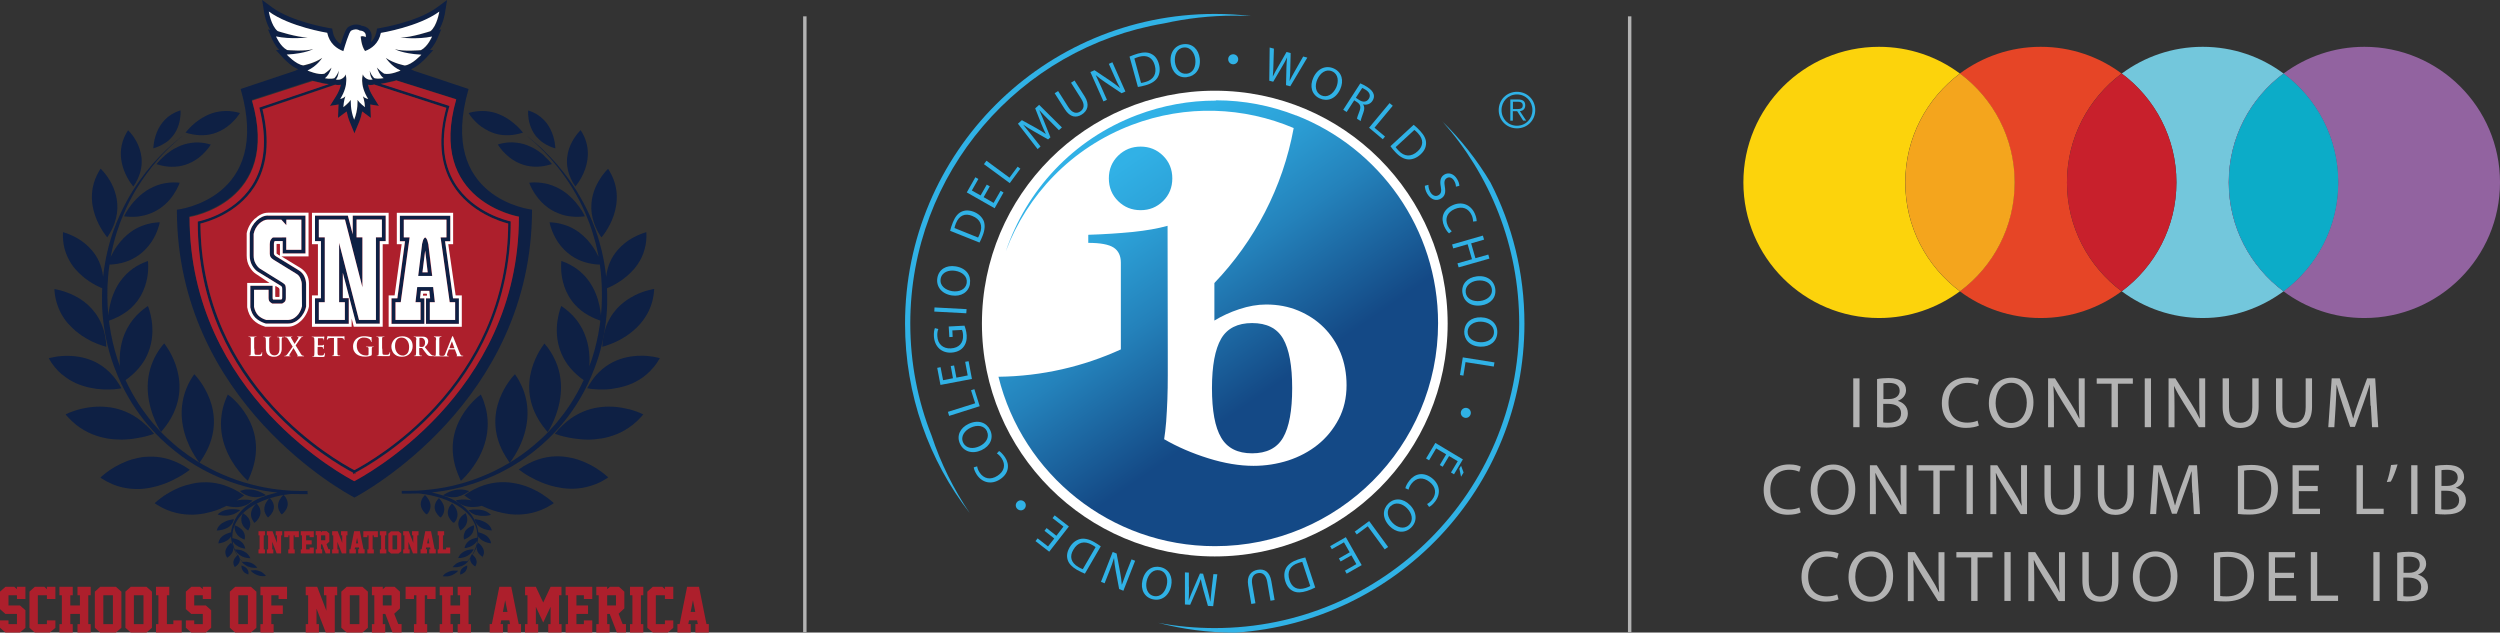 <?xml version="1.0" encoding="UTF-8"?>
<svg id="Layer_2" data-name="Layer 2" xmlns="http://www.w3.org/2000/svg" xmlns:xlink="http://www.w3.org/1999/xlink" viewBox="0 0 247.78 62.69">
  <rect x="0" y="0" width="247.78" height="62.69" fill="#333333" stroke="none"/>
  <defs>
    <style>
      .cls-1 {
        fill: #30b2e6;
      }

      .cls-1, .cls-2, .cls-3, .cls-4, .cls-5, .cls-6, .cls-7, .cls-8, .cls-9, .cls-10, .cls-11, .cls-12, .cls-13, .cls-14, .cls-15 {
        stroke-width: 0px;
      }

      .cls-2 {
        fill: url(#linear-gradient);
      }

      .cls-3 {
        fill: #c8202c;
      }

      .cls-4 {
        fill: #ad1f2c;
      }

      .cls-16 {
        clip-path: url(#clippath-2);
      }

      .cls-5 {
        fill: #73c7dc;
      }

      .cls-6 {
        fill: #fcd30c;
      }

      .cls-7 {
        fill: none;
      }

      .cls-17 {
        clip-path: url(#clippath-1);
      }

      .cls-8 {
        fill: #b3b3b3;
      }

      .cls-9 {
        fill: #0e2044;
      }

      .cls-10 {
        fill: #fff;
      }

      .cls-11 {
        fill: #9163a2;
      }

      .cls-12 {
        fill: #e64526;
      }

      .cls-18 {
        clip-path: url(#clippath);
      }

      .cls-13 {
        fill: #0cacc8;
      }

      .cls-14 {
        fill: #f4a51d;
      }

      .cls-15 {
        fill: #9263a0;
      }
    </style>
    <clipPath id="clippath">
      <rect class="cls-7" x="89.7" y="1.37" width="62.46" height="61.32"/>
    </clipPath>
    <clipPath id="clippath-1">
      <path class="cls-7" d="m121.03,33.57c-.6,1.04-.91,2.67-.91,4.9s.3,3.87.91,4.9c.6,1.04,1.63,1.56,3.07,1.56s2.47-.52,3.07-1.56c.6-1.04.9-2.67.9-4.9s-.3-3.86-.9-4.9c-.6-1.04-1.63-1.55-3.07-1.55s-2.47.52-3.07,1.55m-10.21-18.14c-.61.6-.92,1.35-.92,2.25s.31,1.65.92,2.25c.61.6,1.35.9,2.23.9s1.61-.3,2.22-.9c.61-.6.92-1.35.92-2.25s-.31-1.65-.92-2.25c-.61-.6-1.35-.9-2.22-.9s-1.61.3-2.23.9m9.67-5.46c-2.59,0-5.23.46-7.81,1.44-6.38,2.42-10.96,7.49-12.99,13.49,2.1-5.57,6.49-10.24,12.49-12.52,5.4-2.05,11.11-1.78,16.04.31-1.08,5.9-3.88,11.2-7.86,15.36v3.72c.74-.45,1.56-.83,2.47-1.13.91-.3,1.79-.46,2.66-.46,1.16,0,2.22.2,3.2.61.97.41,1.81.96,2.52,1.67.71.71,1.26,1.55,1.66,2.52.39.97.59,2.04.59,3.19,0,1.26-.26,2.39-.79,3.39-.53,1-1.22,1.84-2.07,2.52-.85.68-1.83,1.2-2.93,1.56-1.1.35-2.25.53-3.43.53-1.39,0-2.89-.25-4.49-.75-1.6-.5-3.06-1.13-4.37-1.89.08-.47.14-1.05.2-1.73.05-.68.09-1.42.12-2.2.03-.79.04-1.59.04-2.4v-2.32l-.02-12.5c-.97.27-2.12.47-3.46.61-1.34.13-2.8.23-4.4.28v.8c1.21,0,2.05.16,2.52.47.47.31.71.81.71,1.49v8.6c-3.7,1.69-7.81,2.66-12.13,2.71,2.38,9.64,11.08,16.79,21.46,16.79,12.21,0,22.11-9.89,22.11-22.1,0-9.38-5.84-17.39-14.08-20.6,0,0,0,0,0,.01-2.5-.98-5.18-1.5-7.93-1.5h0Z"/>
    </clipPath>
    <linearGradient id="linear-gradient" x1="1205.62" y1="6640.46" x2="1205.84" y2="6640.46" gradientTransform="translate(1371069.9 -248895.83) rotate(90) scale(206.45)" gradientUnits="userSpaceOnUse">
      <stop offset="0" stop-color="#31b1e6"/>
      <stop offset=".31" stop-color="#31b1e6"/>
      <stop offset=".42" stop-color="#2da4da"/>
      <stop offset=".62" stop-color="#2482bb"/>
      <stop offset=".88" stop-color="#154d89"/>
      <stop offset=".9" stop-color="#144986"/>
      <stop offset="1" stop-color="#144986"/>
    </linearGradient>
    <clipPath id="clippath-2">
      <rect class="cls-7" x="89.7" y="1.37" width="62.46" height="61.32"/>
    </clipPath>
  </defs>
  <g id="Layer_1-2" data-name="Layer 1">
    <g>
      <polyline class="cls-8" points="161.35 1.62 161.35 62.66 161.69 62.66 161.69 1.62"/>
      <polyline class="cls-8" points="79.6 1.62 79.6 62.66 79.94 62.66 79.94 1.62"/>
      <path class="cls-15" d="m234.34,4.64c-3,0-5.78.99-8.02,2.65,3.29,2.45,5.42,6.37,5.42,10.79s-2.13,8.34-5.42,10.79c2.24,1.67,5.01,2.65,8.02,2.65,7.42,0,13.44-6.02,13.44-13.44s-6.02-13.44-13.44-13.44"/>
      <path class="cls-5" d="m220.9,18.08c0-4.42,2.13-8.34,5.43-10.79-2.24-1.67-5.01-2.65-8.02-2.65s-5.78.99-8.02,2.65c3.29,2.45,5.42,6.37,5.42,10.79s-2.13,8.34-5.42,10.79c2.24,1.67,5.01,2.65,8.02,2.65s5.78-.99,8.02-2.65c-3.29-2.45-5.43-6.37-5.43-10.79"/>
      <path class="cls-11" d="m226.32,28.87h0c-3.29-2.45-5.43-6.37-5.43-10.79s2.13-8.34,5.43-10.79c3.29,2.45,5.42,6.37,5.42,10.79s-2.13,8.34-5.42,10.79"/>
      <path class="cls-13" d="m231.75,18.08c0-4.42-2.13-8.34-5.42-10.79-3.29,2.45-5.42,6.37-5.42,10.79s2.13,8.34,5.42,10.79c3.29-2.45,5.42-6.37,5.42-10.79"/>
      <path class="cls-12" d="m204.86,18.08c0-4.42,2.13-8.34,5.42-10.79-2.24-1.67-5.01-2.65-8.02-2.65s-5.78.99-8.02,2.65c3.29,2.45,5.42,6.37,5.42,10.79s-2.13,8.34-5.42,10.79c2.24,1.67,5.01,2.65,8.02,2.65s5.78-.99,8.02-2.65c-3.29-2.45-5.42-6.37-5.42-10.79"/>
      <path class="cls-3" d="m215.71,18.08c0-4.42-2.13-8.34-5.42-10.79-3.29,2.45-5.43,6.37-5.43,10.79s2.13,8.34,5.43,10.79c3.29-2.45,5.42-6.37,5.42-10.79"/>
      <path class="cls-6" d="m188.83,18.08c0-4.42,2.13-8.34,5.42-10.79-2.24-1.67-5.01-2.65-8.02-2.65-7.42,0-13.44,6.02-13.44,13.44s6.02,13.44,13.44,13.44c3.01,0,5.78-.99,8.02-2.65-3.29-2.45-5.42-6.37-5.42-10.79"/>
      <path class="cls-14" d="m199.68,18.08c0-4.42-2.13-8.34-5.42-10.79-3.29,2.45-5.42,6.37-5.42,10.79s2.13,8.34,5.42,10.79c3.29-2.45,5.42-6.37,5.42-10.79"/>
      <rect class="cls-8" x="183.68" y="37.5" width=".62" height="4.84"/>
      <path class="cls-8" d="m186.04,37.57c.27-.06.7-.1,1.14-.1.62,0,1.03.11,1.33.35.25.19.4.47.4.85,0,.47-.31.88-.82,1.06h0c.46.13,1,.51,1,1.23,0,.42-.17.73-.41.97-.34.31-.88.45-1.67.45-.43,0-.76-.03-.97-.06v-4.76Zm.62,1.98h.57c.66,0,1.05-.34,1.05-.81,0-.57-.43-.79-1.06-.79-.29,0-.45.02-.55.04v1.56Zm0,2.32c.12.02.3.03.52.03.65,0,1.24-.24,1.24-.94,0-.66-.57-.93-1.25-.93h-.52v1.84Z"/>
      <path class="cls-8" d="m196.13,42.18c-.23.11-.69.23-1.28.23-1.36,0-2.39-.86-2.39-2.45s1.03-2.54,2.53-2.54c.6,0,.98.13,1.15.22l-.15.51c-.24-.11-.57-.2-.98-.2-1.13,0-1.89.73-1.89,2,0,1.18.68,1.94,1.86,1.94.38,0,.77-.08,1.02-.2l.13.5Z"/>
      <path class="cls-8" d="m201.54,39.87c0,1.67-1.01,2.55-2.25,2.55s-2.17-.99-2.17-2.45c0-1.54.95-2.54,2.25-2.54s2.17,1.01,2.17,2.45m-3.75.08c0,1.03.56,1.96,1.54,1.96s1.55-.91,1.55-2.01c0-.96-.5-1.97-1.54-1.97s-1.55.96-1.55,2.02"/>
      <path class="cls-8" d="m202.99,42.34v-4.84h.68l1.55,2.45c.36.57.64,1.08.87,1.57h.01c-.06-.65-.07-1.24-.07-2v-2.02h.59v4.84h-.63l-1.54-2.45c-.34-.54-.66-1.09-.91-1.61h-.02c.04.62.05,1.2.05,2v2.07h-.59Z"/>
      <polygon class="cls-8" points="209.28 38.03 207.81 38.03 207.81 37.5 211.39 37.5 211.39 38.03 209.91 38.03 209.91 42.34 209.28 42.34 209.28 38.03"/>
      <rect class="cls-8" x="212.57" y="37.5" width=".62" height="4.84"/>
      <path class="cls-8" d="m214.93,42.34v-4.84h.68l1.55,2.45c.36.57.64,1.08.87,1.57h.01c-.06-.65-.07-1.24-.07-2v-2.02h.59v4.84h-.63l-1.54-2.45c-.34-.54-.66-1.09-.9-1.61h-.02c.04.62.05,1.2.05,2v2.07h-.59Z"/>
      <path class="cls-8" d="m220.92,37.5v2.86c0,1.08.48,1.54,1.13,1.54.72,0,1.18-.47,1.18-1.54v-2.86h.63v2.82c0,1.48-.78,2.1-1.83,2.1-.99,0-1.74-.57-1.74-2.07v-2.85h.63Z"/>
      <path class="cls-8" d="m226.21,37.5v2.86c0,1.08.48,1.54,1.13,1.54.72,0,1.18-.47,1.18-1.54v-2.86h.63v2.82c0,1.48-.78,2.1-1.83,2.1-.99,0-1.74-.57-1.74-2.07v-2.85h.63Z"/>
      <path class="cls-8" d="m234.95,40.21c-.04-.67-.08-1.49-.07-2.09h-.02c-.17.57-.37,1.17-.61,1.84l-.85,2.35h-.47l-.78-2.3c-.23-.68-.42-1.31-.56-1.88h-.01c-.01.6-.05,1.41-.09,2.14l-.13,2.07h-.6l.34-4.84h.8l.83,2.34c.2.6.37,1.13.49,1.63h.02c.12-.49.29-1.02.51-1.63l.86-2.34h.8l.3,4.84h-.61l-.12-2.12Z"/>
      <path class="cls-8" d="m178.47,50.79c-.23.12-.69.23-1.28.23-1.36,0-2.39-.86-2.39-2.45s1.03-2.54,2.53-2.54c.6,0,.98.13,1.15.22l-.15.51c-.24-.11-.57-.2-.98-.2-1.13,0-1.89.72-1.89,2,0,1.18.68,1.94,1.86,1.94.38,0,.77-.08,1.02-.2l.13.5Z"/>
      <path class="cls-8" d="m183.88,48.48c0,1.67-1.01,2.55-2.25,2.55s-2.17-.99-2.17-2.45c0-1.54.95-2.54,2.25-2.54s2.17,1.01,2.17,2.45m-3.75.08c0,1.03.56,1.96,1.54,1.96s1.55-.91,1.55-2.01c0-.96-.5-1.97-1.54-1.97s-1.55.96-1.55,2.02"/>
      <path class="cls-8" d="m185.33,50.95v-4.84h.68l1.55,2.45c.36.57.64,1.08.87,1.57h.01c-.06-.65-.07-1.24-.07-2v-2.02h.59v4.84h-.63l-1.54-2.45c-.34-.54-.66-1.09-.9-1.61h-.02c.04.62.05,1.2.05,2v2.07h-.59Z"/>
      <polygon class="cls-8" points="191.62 46.64 190.15 46.64 190.15 46.11 193.73 46.11 193.73 46.64 192.25 46.64 192.25 50.95 191.62 50.95 191.62 46.64"/>
      <rect class="cls-8" x="194.91" y="46.11" width=".62" height="4.84"/>
      <path class="cls-8" d="m197.27,50.95v-4.84h.68l1.55,2.45c.36.57.64,1.08.87,1.57h.01c-.06-.65-.07-1.24-.07-2v-2.02h.59v4.84h-.63l-1.54-2.45c-.34-.54-.66-1.09-.9-1.61h-.02c.04.62.05,1.2.05,2v2.07h-.59Z"/>
      <path class="cls-8" d="m203.26,46.11v2.86c0,1.08.48,1.54,1.13,1.54.72,0,1.18-.47,1.18-1.54v-2.86h.63v2.82c0,1.49-.78,2.1-1.83,2.1-.99,0-1.74-.57-1.74-2.07v-2.85h.63Z"/>
      <path class="cls-8" d="m208.55,46.11v2.86c0,1.08.48,1.54,1.13,1.54.72,0,1.18-.47,1.18-1.54v-2.86h.63v2.82c0,1.49-.78,2.1-1.83,2.1-.99,0-1.74-.57-1.74-2.07v-2.85h.63Z"/>
      <path class="cls-8" d="m217.29,48.82c-.04-.68-.08-1.49-.07-2.09h-.02c-.16.57-.37,1.17-.61,1.84l-.85,2.35h-.47l-.78-2.3c-.23-.68-.42-1.31-.56-1.88h-.01c-.01.6-.05,1.41-.09,2.14l-.13,2.07h-.6l.34-4.84h.8l.83,2.34c.2.6.37,1.13.49,1.63h.02c.12-.49.29-1.02.51-1.63l.86-2.34h.8l.3,4.84h-.61l-.12-2.12Z"/>
      <path class="cls-8" d="m221.8,46.18c.38-.06.83-.1,1.33-.1.9,0,1.54.21,1.96.6.43.39.68.95.68,1.74s-.24,1.44-.7,1.88c-.45.45-1.2.7-2.14.7-.44,0-.82-.02-1.13-.06v-4.76Zm.62,4.28c.16.03.39.04.63.04,1.33,0,2.06-.75,2.06-2.05,0-1.14-.64-1.87-1.96-1.87-.32,0-.57.03-.73.07v3.82Z"/>
      <polygon class="cls-8" points="229.72 48.68 227.84 48.68 227.84 50.42 229.94 50.42 229.94 50.95 227.22 50.95 227.22 46.11 229.83 46.11 229.83 46.64 227.84 46.64 227.84 48.16 229.72 48.16 229.72 48.68"/>
      <polygon class="cls-8" points="233.56 46.11 234.19 46.11 234.19 50.42 236.25 50.42 236.25 50.95 233.56 50.95 233.56 46.11"/>
      <path class="cls-8" d="m237.63,46.03c-.17.6-.47,1.37-.67,1.7l-.4.05c.16-.42.34-1.17.42-1.69l.65-.06Z"/>
      <rect class="cls-8" x="238.98" y="46.11" width=".62" height="4.84"/>
      <path class="cls-8" d="m241.35,46.18c.27-.06.7-.1,1.14-.1.62,0,1.03.11,1.33.35.25.19.4.47.4.85,0,.47-.31.88-.82,1.06h0c.46.13,1,.51,1,1.23,0,.42-.17.73-.41.97-.34.31-.88.45-1.67.45-.43,0-.76-.03-.97-.06v-4.76Zm.62,1.98h.57c.66,0,1.05-.34,1.05-.81,0-.57-.43-.79-1.06-.79-.29,0-.45.02-.55.04v1.56Zm0,2.32c.12.02.3.03.52.03.65,0,1.24-.24,1.24-.94,0-.66-.57-.93-1.25-.93h-.52v1.84Z"/>
      <path class="cls-8" d="m182.22,59.4c-.23.11-.69.23-1.28.23-1.36,0-2.39-.86-2.39-2.45s1.03-2.54,2.53-2.54c.6,0,.98.13,1.15.22l-.15.51c-.24-.11-.57-.2-.98-.2-1.13,0-1.89.73-1.89,2,0,1.18.68,1.94,1.86,1.94.38,0,.77-.08,1.02-.2l.13.49Z"/>
      <path class="cls-8" d="m187.63,57.09c0,1.66-1.01,2.55-2.25,2.55s-2.17-.99-2.17-2.45c0-1.54.95-2.54,2.25-2.54s2.17,1.01,2.17,2.45m-3.75.08c0,1.03.56,1.96,1.54,1.96s1.55-.91,1.55-2.01c0-.96-.5-1.97-1.54-1.97s-1.55.95-1.55,2.02"/>
      <path class="cls-8" d="m189.09,59.56v-4.84h.68l1.55,2.45c.36.57.64,1.08.87,1.57h.01c-.06-.65-.07-1.24-.07-1.99v-2.02h.59v4.84h-.63l-1.54-2.45c-.34-.54-.66-1.09-.91-1.61h-.02c.04.62.05,1.2.05,2v2.07h-.59Z"/>
      <polygon class="cls-8" points="195.37 55.25 193.9 55.25 193.9 54.72 197.48 54.72 197.48 55.25 196 55.25 196 59.56 195.37 59.56 195.37 55.25"/>
      <rect class="cls-8" x="198.66" y="54.72" width=".62" height="4.84"/>
      <path class="cls-8" d="m201.03,59.56v-4.84h.68l1.55,2.45c.36.57.64,1.08.87,1.57h.01c-.06-.65-.07-1.24-.07-1.99v-2.02h.59v4.84h-.63l-1.54-2.45c-.34-.54-.66-1.09-.9-1.61h-.02c.04.62.05,1.2.05,2v2.07h-.59Z"/>
      <path class="cls-8" d="m207.02,54.72v2.86c0,1.08.48,1.54,1.13,1.54.72,0,1.18-.47,1.18-1.54v-2.86h.63v2.82c0,1.48-.78,2.1-1.83,2.1-.99,0-1.74-.57-1.74-2.07v-2.85h.63Z"/>
      <path class="cls-8" d="m215.81,57.09c0,1.66-1.01,2.55-2.25,2.55s-2.17-.99-2.17-2.45c0-1.54.95-2.54,2.25-2.54s2.17,1.01,2.17,2.45m-3.75.08c0,1.03.56,1.96,1.54,1.96s1.55-.91,1.55-2.01c0-.96-.5-1.97-1.54-1.97s-1.55.95-1.55,2.02"/>
      <path class="cls-8" d="m219.43,54.79c.38-.06.83-.1,1.33-.1.9,0,1.54.21,1.96.6.43.39.68.95.68,1.74s-.24,1.44-.7,1.88c-.45.45-1.2.7-2.14.7-.44,0-.82-.02-1.13-.06v-4.76Zm.62,4.28c.16.03.39.04.63.04,1.33,0,2.06-.75,2.06-2.05,0-1.14-.64-1.87-1.96-1.87-.32,0-.57.03-.73.06v3.82Z"/>
      <polygon class="cls-8" points="227.36 57.29 225.48 57.29 225.48 59.03 227.58 59.03 227.58 59.56 224.86 59.56 224.86 54.72 227.47 54.72 227.47 55.25 225.48 55.25 225.48 56.77 227.36 56.77 227.36 57.29"/>
      <polygon class="cls-8" points="229.03 54.72 229.66 54.72 229.66 59.03 231.73 59.03 231.73 59.56 229.03 59.56 229.03 54.72"/>
      <rect class="cls-8" x="235.23" y="54.72" width=".62" height="4.84"/>
      <path class="cls-8" d="m237.59,54.79c.27-.06.7-.1,1.14-.1.62,0,1.03.11,1.33.35.25.19.4.47.4.85,0,.47-.31.88-.82,1.06h0c.46.13,1,.51,1,1.23,0,.42-.17.73-.41.97-.34.31-.88.45-1.67.45-.43,0-.76-.03-.97-.06v-4.76Zm.62,1.98h.57c.66,0,1.05-.35,1.05-.81,0-.57-.43-.79-1.06-.79-.29,0-.45.02-.55.04v1.56Zm0,2.32c.12.02.3.03.52.03.65,0,1.24-.24,1.24-.94,0-.66-.57-.93-1.25-.93h-.52v1.84Z"/>
      <path class="cls-9" d="m30.98,8l1.1.25s.24.05.5.06l-6.89,2.33.02.09c.78,3.09.53,5.66-.75,7.65-1.85,2.87-5.25,3.52-5.28,3.53l-.09.02v.09c0,3.83.76,7.48,2.26,10.86,1.21,2.73,2.92,5.3,5.06,7.62,3.44,3.73,7.03,5.78,8.08,6.33v.15l.12-.09.11.07v-.14c1.05-.55,4.65-2.6,8.08-6.34,2.14-2.33,3.84-4.89,5.05-7.62,1.5-3.38,2.26-7.03,2.26-10.86v-.08l-.08-.02s-3.63-.76-5.47-3.78c-1.22-2-1.4-4.54-.55-7.54l.03-.1-6.81-2.2c.22-.02.38-.05.4-.06l1.12-.26-.06-.04,6.02,1.9c-2.92,10.12,6.21,11.63,6.21,11.63,0,17.7-15.64,25.84-16.31,26.2h0s0,0-.01,0c0,0-.01,0-.01,0h0c-.67-.36-16.31-8.51-16.31-26.21,0,0,9.1-1.42,6.18-11.53l6.01-1.95Zm2.23.39c.07.02.17.03.29.03.09,0,.18,0,.27-.03-.06.31-.2.7-.48,1.14l-.6.96.86-.14c0,.08-.01.15-.02.24l-.04,1.09.86-.64c.06.31.14.66.29,1.01l.48,1.16.48-1.16c.14-.35.23-.7.29-1.01l.86.64-.04-1.09c0-.08,0-.16-.02-.24l.86.14-.6-.96c-.28-.45-.41-.83-.48-1.14.09.02.18.03.27.03.15,0,.27-.03.34-.05l7.15,2.31c-.83,3.01-.62,5.57.62,7.6,1.7,2.79,4.87,3.71,5.51,3.87-.02,3.74-.77,7.31-2.24,10.61-1.2,2.7-2.89,5.24-5.01,7.55-3.39,3.69-6.95,5.72-8,6.28-1.05-.56-4.6-2.58-8-6.27-2.12-2.3-3.81-4.84-5.01-7.55-1.47-3.3-2.22-6.88-2.24-10.62.62-.15,3.62-.97,5.32-3.61,1.3-2.02,1.58-4.62.83-7.72l7.2-2.44Zm-3.12-1.89c-.72-.07-1.64-1.07-1.64-1.07,1.94-.11,2.62-.55,2.62-.55-.8.26-2.58.1-2.58.1-.7-.37-1.1-1.35-1.1-1.35,1.41.31,3.14.11,3.14.11-1.13-.02-2.98-.64-2.98-.64-.65-.5-.88-1.94-.88-1.94,2.06,1.51,5.79,2.11,5.79,2.11.23,1.08.96,1.58,1.6,1.82.14-.48.56-1.9.77-2.03.25-.15.58-.2.86-.01,0,0,.68,0,.59.65,0,0-.25-.17-.5-.06,0,0,.05.92.43,1.44.63-.24,1.34-.74,1.57-1.8,0,0,3.73-.6,5.79-2.11,0,0-.23,1.43-.88,1.94,0,0-1.85.61-2.98.64,0,0,1.73.2,3.14-.11,0,0-.4.98-1.1,1.35,0,0-1.78.16-2.58-.1,0,0,.69.44,2.62.55,0,0-.92.99-1.64,1.07,0,0-1.09-.2-1.88-.75,0,0,.14.22.4.49.25.26.61.56,1.06.76,0,0-1.01.45-1.63.31,0,0-.39-.25-.72-.61,0,0,.15.46.42.81.07.09.15.18.25.24,0,0-.54.12-.94,0,0,0-.25-.28-.38-.58-.02-.05-.04-.11-.05-.16,0,0,0,.06.01.15.03.21.09.56.28.72,0,0-.29.11-.58-.06,0,0-.33-.15-.39-.44,0,0-.05.12-.07.35,0,.08-.01.17-.01.28,0,.43.13,1.05.6,1.81,0,0-.31-.05-.52-.27,0,0,.17.47.2,1.08,0,0-.49-.37-.74-.72,0,0,.07.98-.33,1.96-.4-.98-.33-1.96-.33-1.96-.25.36-.74.72-.74.72.02-.61.2-1.08.2-1.08-.21.22-.52.27-.52.27.46-.75.59-1.37.6-1.8,0-.11,0-.2,0-.28-.02-.23-.07-.36-.07-.36-.06.29-.39.44-.39.44-.28.17-.58.06-.58.06.18-.15.25-.5.28-.7.01-.1.01-.17.01-.17-.01.06-.03.12-.06.18-.13.3-.37.57-.37.57-.4.12-.94,0-.94,0,.08-.06.15-.13.22-.21.29-.35.44-.84.44-.84-.33.37-.72.61-.72.61-.63.15-1.63-.31-1.63-.31.45-.2.81-.5,1.06-.76.26-.27.4-.49.4-.49-.78.55-1.88.75-1.88.75m-12.58,14.28c0,19.09,16.87,28.14,17.59,28.51h0s0,.01.01,0c0,0,.01,0,.01,0h0c.72-.39,17.59-9.44,17.59-28.53,0,0-9.44-1.05-6.29-11.96l-5.45-1.82h.02s-.28-.13-.28-.13c.69-.29,1.31-.94,1.46-1.09l.75-.81-.32-.02c.45-.48.69-1.05.73-1.13l.38-.91-.22.05c.43-.69.58-1.59.6-1.71l.2-1.25-1.02.75c-1.93,1.42-5.53,2.01-5.57,2.02l-.35.06-.07.35c-.09.41-.27.74-.54,1l.06-.39c.06-.43-.09-.71-.23-.87-.22-.26-.53-.34-.72-.36-.17-.09-.36-.13-.56-.13-.25,0-.5.07-.73.21-.16.09-.35.21-.82,1.73-.41-.28-.67-.67-.77-1.19l-.07-.35-.35-.06s-3.63-.6-5.57-2.02l-1.02-.75.2,1.25c.02.13.18,1.03.6,1.71l-.22-.05.38.91c.04.08.28.66.73,1.13l-.32.02.75.81c.14.15.76.8,1.46,1.09l-.28.13h.02s-5.45,1.82-5.45,1.82c3.15,10.91-6.29,11.96-6.29,11.96"/>
      <path class="cls-9" d="m44.92,51.77s.07.06.07.06h0s.08-.1.12-.14c.07-.09.12-.18.15-.27.22-.53-.03-1.01-.24-1.28-.12-.15-.22-.24-.22-.24,0,.01-.02.02-.03.03-.06.07-.12.14-.17.21-.07.1-.12.19-.15.29-.17.45,0,.83.2,1.09.09.12.19.21.25.27"/>
      <path class="cls-9" d="m43.61,51.24s.07.06.07.06c.04-.05.08-.1.12-.14.07-.09.12-.18.15-.27.22-.53-.03-1.01-.24-1.28-.11-.15-.21-.24-.21-.24h0s-.02.02-.03.03c-.06.07-.12.14-.17.21-.07.1-.12.19-.15.29-.17.45,0,.83.2,1.08.09.12.19.21.25.27"/>
      <path class="cls-9" d="m42.24,50.93s.07.06.07.06c.04-.05.08-.1.12-.14.07-.09.12-.18.15-.27.23-.53-.03-1.01-.24-1.28-.12-.15-.22-.24-.22-.24,0,0-.02.02-.03.03-.06.07-.12.14-.17.21-.07.1-.12.19-.15.29-.17.45,0,.83.2,1.09.09.12.19.21.25.27"/>
      <path class="cls-9" d="m45.44,49.2c.07-.02.13-.04.2-.06.06-.02.13-.04.18-.07.06-.03.12-.05.18-.08.06-.03.12-.06.17-.09.06-.04.11-.07.16-.1.07-.05.12-.09.15-.11.02-.01.02-.02.02-.02h0s-.04-.02-.06-.02c-.11-.04-.22-.07-.33-.09-.09-.02-.19-.03-.28-.04-.09,0-.17,0-.25,0-.08,0-.16,0-.23.01-.07,0-.15.02-.22.03-.07.01-.14.03-.2.05-.07.02-.13.04-.19.06-.06.02-.13.04-.19.07-.06.03-.12.05-.18.08-.06.03-.12.06-.17.09-.06.03-.12.07-.16.09-.09.05-.14.09-.14.09.1.04.21.08.31.1.1.03.2.05.3.06.09.01.18.02.27.03.08,0,.16,0,.24,0,.08,0,.15-.01.22-.02s.14-.03.21-.04"/>
      <path class="cls-9" d="m47.27,51.05c.07.02.14.03.21.05.07.01.14.02.21.03.07,0,.14,0,.21,0,.07,0,.14,0,.2,0,.07,0,.14-.01.2-.02.08-.01.14-.02.2-.04.1-.02.16-.04.16-.04-.06-.07-.13-.12-.2-.18-.07-.05-.15-.1-.23-.14-.07-.04-.15-.07-.22-.09-.07-.03-.14-.05-.22-.06-.07-.02-.14-.03-.21-.04-.07-.01-.14-.02-.21-.02-.07,0-.14,0-.21,0-.07,0-.14,0-.2,0-.07,0-.14,0-.2.02-.08,0-.15.02-.2.03-.08.01-.13.03-.13.03.05.05.1.1.16.15.08.06.15.12.24.17.07.04.15.08.23.11.07.03.15.05.22.07"/>
      <path class="cls-9" d="m47.48,52.16c.07.06.15.11.23.15.07.04.15.07.22.1.07.03.15.05.22.07.07.02.15.04.21.05.08.01.15.02.21.03.11.01.18.01.18.01-.05-.21-.15-.38-.28-.51-.07-.08-.16-.15-.24-.21-.07-.05-.15-.09-.23-.13-.07-.04-.15-.07-.22-.1-.07-.03-.15-.05-.22-.07-.08-.02-.15-.04-.21-.05-.09-.02-.16-.03-.21-.04-.06,0-.1-.01-.1-.01h0c.03.17.09.31.18.43.07.11.16.2.26.28"/>
      <path class="cls-9" d="m47.79,55.27s.02-.04.03-.06c.08-.13.12-.25.14-.37.02-.19-.02-.35-.09-.5-.07-.15-.18-.28-.27-.37-.11-.11-.21-.18-.21-.18h0s-.01.02-.02.03c-.06.09-.1.17-.13.25.05-.14.08-.29.11-.44.03-.15.04-.31.05-.47.03.05.06.1.1.14.07.09.16.16.25.23.07.05.15.09.23.13.07.04.15.06.22.09.08.03.15.05.22.06.09.02.17.03.21.04.02,0,.03,0,.03,0h0c0-.13-.04-.25-.1-.35-.07-.13-.16-.24-.26-.33-.07-.06-.15-.12-.24-.17-.07-.04-.15-.08-.22-.11-.08-.03-.15-.06-.22-.08-.08-.03-.16-.05-.22-.06h0c0-.06-.01-.11-.02-.16,0-.04-.01-.07-.02-.11,0-.03-.01-.05-.02-.08-.08-.37-.21-.71-.4-1.04-.08-.15-.18-.28-.28-.42-.08-.11-.17-.21-.26-.31-.08-.08-.16-.17-.25-.25-.08-.07-.16-.14-.24-.21-.08-.06-.16-.12-.24-.18-.08-.05-.15-.11-.23-.16-.08-.05-.15-.09-.23-.14-.07-.04-.15-.08-.23-.13-.07-.04-.15-.08-.23-.11-.07-.04-.15-.07-.22-.1-.07-.03-.15-.06-.22-.09-.07-.03-.15-.06-.22-.08-.07-.03-.14-.05-.22-.08-.07-.02-.14-.05-.22-.07-.07-.02-.14-.04-.22-.06-.07-.02-.14-.04-.21-.06-.07-.02-.14-.03-.21-.05-.07-.02-.14-.03-.21-.05-.01,0-.03,0-.04,0,.2-.02.4-.04.6-.07.23-.03.46-.06.68-.1.23-.04.46-.08.68-.13.23-.05.46-.09.68-.15.23-.05.46-.11.68-.18.23-.06.46-.13.68-.2.23-.07.46-.15.68-.23.23-.08.46-.17.69-.26.23-.09.46-.19.69-.29.23-.1.46-.21.69-.32.23-.11.46-.23.69-.36.23-.13.46-.26.69-.39.23-.14.46-.28.69-.43.23-.15.47-.31.69-.48.24-.17.47-.34.69-.52.24-.19.47-.38.7-.58.24-.21.47-.42.7-.64.24-.23.47-.47.7-.71.24-.26.48-.52.7-.8.24-.29.48-.59.7-.9.25-.34.48-.68.71-1.04.25-.4.49-.8.71-1.22.26-.49.5-.99.72-1.5.28-.66.53-1.33.74-2.02.45-1.49.73-3.05.82-4.66,0-.18.02-.35.02-.53,0-.11,0-.23,0-.34,0-.4,0-.79-.02-1.19.06-.02.15-.06.25-.11.18-.08.42-.2.69-.36.22-.13.45-.28.69-.46.23-.17.47-.37.7-.6.25-.24.49-.52.7-.83.31-.45.57-.97.72-1.58.13-.49.19-1.03.15-1.62,0,0-.04,0-.1.03-.13.04-.38.12-.68.25-.21.09-.44.21-.69.35-.23.13-.46.29-.69.48-.24.19-.48.42-.7.68-.27.32-.52.68-.71,1.11-.2.44-.35.94-.41,1.52-.09-.84-.23-1.67-.42-2.49-.17-.71-.37-1.41-.61-2.09-.19-.53-.4-1.05-.63-1.56-.2-.44-.41-.86-.64-1.28-.2-.38-.42-.74-.64-1.11-.21-.33-.42-.66-.65-.97-.21-.3-.43-.59-.65-.87-.21-.27-.43-.53-.65-.79-.21-.24-.43-.48-.66-.72-.21-.22-.43-.44-.66-.66-.21-.21-.43-.41-.66-.6-.22-.19-.44-.38-.66-.56-.12-.1-.24-.2-.37-.29.12.1.25.2.37.31.22.19.44.39.66.59.22.21.44.42.66.64.22.23.44.46.66.7.22.25.44.51.65.77.23.28.44.56.65.85.23.31.44.63.65.95.23.35.44.71.65,1.08.23.41.44.82.64,1.25.23.49.44.99.63,1.5.24.64.44,1.3.62,1.97.12.47.23.94.31,1.41,0,0,0,0,0,0-.15-.32-.36-.71-.65-1.11-.19-.26-.4-.53-.66-.78-.2-.2-.42-.39-.66-.57-.21-.15-.43-.29-.67-.41-.21-.11-.43-.2-.67-.28-.21-.07-.44-.13-.67-.18-.22-.04-.44-.07-.68-.09-.07,0-.13,0-.2-.01,0,0,.04.26.18.65.12.36.33.82.64,1.3.18.27.4.54.66.8.2.19.42.38.66.55.2.14.43.27.67.39.21.1.43.19.67.26.21.07.44.12.67.16.21.04.44.07.68.08.05,0,.1,0,.15,0,.06.41.11.82.14,1.23.05.66.08,1.33.07,2.01,0,.61-.04,1.22-.1,1.81-.04-.5-.16-1.3-.5-2.14-.16-.4-.37-.81-.64-1.2-.19-.27-.4-.53-.66-.78-.2-.19-.42-.38-.66-.55-.21-.14-.43-.28-.67-.4-.21-.11-.43-.21-.67-.29-.04-.01-.08-.03-.12-.04,0,0-.1.71.07,1.66.1.54.28,1.16.63,1.77.17.31.39.61.65.9.19.21.41.42.66.61.2.16.42.3.67.44.21.12.43.23.67.33.16.07.34.13.51.2-.02.14-.03.27-.05.41-.17,1.18-.43,2.31-.78,3.38-.08.25-.17.49-.26.73.04-.53.03-1.16-.08-1.83-.1-.61-.3-1.25-.62-1.88-.18-.33-.39-.67-.65-.98-.19-.24-.41-.47-.66-.69-.2-.18-.42-.36-.66-.52-.03-.02-.07-.05-.11-.07,0,0-.98,2.25-.03,4.61.16.39.37.78.64,1.17.19.26.4.52.66.77.2.2.42.39.66.58.09.07.19.14.29.21-.2.43-.41.85-.64,1.26-.22.4-.46.8-.71,1.18-.23.34-.46.68-.71,1-.23.3-.46.59-.7.88-.23.26-.46.52-.7.77-.23.24-.46.47-.7.69-.23.21-.46.42-.7.62-.23.19-.46.38-.69.56-.23.18-.46.35-.69.51-.23.16-.46.31-.69.46-.13.08-.25.16-.38.24.07-.09.37-.48.7-1.08.69-1.25,1.51-3.44.73-5.83-.13-.4-.31-.8-.53-1.21-.12-.21-.25-.42-.4-.63,0,0-.09.09-.24.26-.21.25-.53.67-.84,1.23-.64,1.16-1.21,2.9-.62,4.94.12.42.29.84.52,1.28.16.3.35.61.57.93.03.04.06.08.09.12-.1.06-.19.11-.29.17-.23.13-.46.26-.69.38-.23.12-.46.24-.69.35-.23.11-.46.21-.69.31-.23.1-.46.19-.69.28-.23.09-.45.17-.68.25-.23.08-.45.15-.68.22-.23.07-.45.13-.68.19-.23.06-.45.11-.68.17-.23.05-.45.1-.68.14-.23.04-.45.08-.68.11-.23.03-.45.07-.68.09-.23.03-.45.05-.68.07-.23.02-.45.03-.68.05-.04,0-.08,0-.12,0-.02,0-.82.02-.82.02h-.02c-.13,0-.26,0-.39,0-.06,0-.12,0-.18,0v.27s.11,0,.17,0c.23,0,.45,0,.68,0,.23,0,.45,0,.68-.01.06,0,.11,0,.17,0,.04,0,.07,0,.11.01.07,0,.14.02.21.03.07,0,.14.02.21.03.07.01.14.02.21.03.07.01.14.02.21.04.07.01.14.03.21.04.07.02.14.03.21.05.07.02.14.03.21.05.07.02.14.04.21.06.07.02.14.04.22.06.07.02.15.05.22.07.07.02.15.05.22.08.07.03.15.06.22.08.07.03.15.06.22.09.07.03.15.07.22.1.08.04.15.07.23.11.08.04.15.08.23.12.08.04.15.09.23.13.08.05.16.1.23.15.08.06.16.11.24.17.08.06.16.13.24.19.09.07.17.15.25.23.09.09.18.19.26.28.1.12.19.24.27.37.13.21.25.43.33.66.05.15.1.31.13.47.03.16.04.32.05.48,0,.07,0,.13,0,.2-.06,0-.11.02-.17.03-.07.02-.13.03-.19.05-.07.02-.13.05-.19.07-.07.03-.13.07-.19.1-.07.04-.13.09-.18.14-.07.06-.12.13-.17.19-.08.11-.12.22-.15.3-.03.09-.03.15-.03.15h0s.04,0,.06,0c.07,0,.14-.02.2-.04.07-.02.13-.04.2-.06.07-.02.13-.05.19-.08.07-.03.13-.07.18-.11.07-.05.13-.09.18-.14.07-.06.12-.13.17-.19.03-.03.05-.07.07-.1-.01.08-.02.15-.04.23-.03.15-.07.29-.12.44-.04.12-.09.23-.14.35-.05.1-.1.19-.15.28-.01.02-.03.04-.04.06-.03-.02-.04-.03-.04-.03h0c-.04.06-.07.11-.1.17-.03.06-.05.11-.06.17-.03.04-.06.07-.08.11-.05.07-.11.14-.17.2-.02.02-.03.04-.05.05-.05,0-.11-.01-.16-.01-.07,0-.14,0-.2,0-.07,0-.14.01-.2.03-.07.01-.14.03-.19.05-.07.02-.13.05-.19.08-.07.03-.13.07-.18.11-.07.05-.13.1-.18.15-.09.09-.13.16-.14.17h0s0,0,0,0c.06,0,.11.01.17.01.07,0,.14,0,.2,0,.07,0,.14-.01.2-.03.07-.01.13-.03.2-.05.07-.02.13-.05.19-.07.03-.01.05-.02.08-.04-.02.02-.04.04-.06.05-.06.05-.12.1-.18.14-.03.03-.07.05-.1.08.03-.02.07-.05.1-.07.06-.05.12-.09.18-.14.04-.03.07-.06.11-.09.02-.01.04-.02.06-.03.07-.04.13-.09.18-.13.08-.07.14-.13.17-.16.02-.02.03-.04.03-.04-.01,0-.03,0-.04,0h-.01s.01-.02.02-.02c.06-.06.11-.13.17-.19.02-.03.04-.05.06-.08-.02.24.09.44.22.57.09.1.19.17.24.2.02.02.04.02.04.02.06-.09.1-.17.12-.26.06-.23,0-.44-.11-.6-.08-.13-.19-.23-.26-.29h0s0-.01,0-.02c.06-.09.11-.17.16-.26.05-.1.1-.2.15-.3.05-.1.09-.21.12-.32-.08.3.01.55.15.74.08.11.17.19.25.26.1.08.18.12.18.12h0Z"/>
      <path class="cls-9" d="m45.88,56.84c.07-.04.13-.09.18-.13.07-.07.13-.14.16-.22.12-.23.09-.44.09-.44-.06.02-.11.04-.16.06-.07.03-.13.06-.19.1-.07.05-.13.1-.18.15-.08.09-.13.19-.15.28-.05.17,0,.31,0,.31.02,0,.04-.02.06-.02.07-.03.13-.05.19-.09"/>
      <path class="cls-9" d="m46.15,50.86h0c-.06.03-.11.07-.16.11-.07.05-.13.1-.18.14-.07.06-.12.12-.17.19-.07.09-.12.18-.15.27-.21.54.15,1.01.15,1.01.01,0,.02-.01.03-.02.07-.04.13-.09.18-.13.07-.05.12-.11.17-.17.07-.08.12-.15.16-.23.08-.15.11-.29.13-.43.02-.29-.07-.54-.12-.66-.02-.05-.04-.08-.04-.08"/>
      <path class="cls-9" d="m46.09,52.7c-.08.14-.12.28-.13.4-.02.21.03.37.03.37.01,0,.02,0,.03-.01.07-.03.13-.05.19-.08.07-.03.13-.07.19-.11.07-.04.13-.09.18-.14.07-.06.12-.12.17-.19.07-.09.12-.19.15-.28.12-.32.07-.6.07-.6-.06.02-.11.04-.17.06-.07.03-.13.06-.19.09-.07.04-.13.08-.18.11-.07.05-.13.1-.18.15-.07.07-.12.14-.17.22"/>
      <path class="cls-9" d="m45.6,55.31c.07,0,.14-.02.2-.03.07-.01.13-.03.2-.05.07-.02.13-.05.19-.07.07-.03.13-.06.19-.1.07-.04.13-.08.18-.13.07-.05.13-.11.17-.16.07-.08.13-.16.16-.21.04-.07.06-.11.06-.11-.03,0-.06,0-.08,0-.07,0-.14,0-.2.01-.07,0-.14.02-.2.03-.07.01-.13.03-.2.05-.07.02-.13.05-.19.08-.07.03-.13.07-.19.1-.07.05-.13.09-.18.14-.07.07-.13.13-.17.2-.1.14-.13.25-.13.25.06,0,.12,0,.18-.01"/>
      <path class="cls-9" d="m44.23,56.77c-.07.05-.13.1-.18.14-.11.11-.17.2-.17.2.07,0,.14.01.21.02.07,0,.14,0,.2,0,.07,0,.14-.02.2-.03.07-.01.13-.03.19-.05.07-.02.13-.05.19-.08.07-.03.13-.07.19-.1.07-.05.13-.09.18-.13.11-.09.16-.16.17-.17,0,0,0,0,0,0h0c-.07-.01-.14-.02-.21-.02-.07,0-.14,0-.2,0-.07,0-.14.01-.2.02-.07.01-.14.03-.2.05-.07.02-.13.05-.19.07-.07.03-.13.07-.19.1"/>
      <path class="cls-9" d="m30.48,48.93v-.27c-.07,0-.13,0-.19,0-.13,0-.26,0-.39,0h-.02s-.8-.02-.82-.02c-.04,0-.08,0-.12,0-.23-.01-.45-.03-.68-.05-.23-.02-.45-.04-.68-.07-.23-.03-.45-.06-.68-.09-.23-.04-.45-.07-.68-.12-.23-.04-.46-.09-.68-.14-.23-.05-.46-.11-.68-.17-.23-.06-.46-.13-.68-.19-.23-.07-.46-.14-.68-.22-.23-.08-.46-.16-.68-.25-.23-.09-.46-.18-.69-.28-.23-.1-.46-.2-.69-.31-.23-.11-.46-.23-.69-.35-.23-.12-.46-.25-.69-.38-.1-.06-.19-.11-.29-.17.03-.04.06-.08.09-.12.22-.31.41-.62.57-.93.23-.44.4-.87.52-1.28.6-2.04.02-3.78-.62-4.94-.31-.56-.63-.98-.84-1.23-.14-.17-.24-.26-.24-.26-.15.21-.28.42-.4.63-.23.41-.4.81-.53,1.21-.78,2.39.04,4.58.73,5.83.33.6.62.98.7,1.08-.13-.08-.25-.16-.38-.24-.23-.15-.46-.3-.69-.46-.23-.16-.47-.34-.69-.51-.24-.18-.47-.37-.69-.56-.24-.2-.47-.41-.7-.62-.24-.22-.47-.45-.7-.69-.24-.25-.47-.51-.7-.77-.24-.28-.48-.58-.7-.88-.25-.32-.48-.66-.71-1-.25-.38-.49-.78-.71-1.18-.23-.41-.44-.83-.64-1.26.1-.07.2-.14.29-.21.24-.19.46-.38.66-.58.25-.25.47-.51.66-.77.28-.39.49-.78.64-1.17.95-2.35-.03-4.6-.03-4.61-.04.02-.07.05-.11.07-.24.17-.46.34-.66.52-.25.22-.47.45-.66.69-.26.32-.47.65-.65.98-.33.63-.52,1.27-.62,1.88-.11.67-.12,1.3-.08,1.83-.09-.24-.17-.49-.25-.73-.35-1.07-.61-2.2-.78-3.38-.02-.13-.04-.27-.05-.41.18-.06.35-.13.51-.2.24-.1.46-.21.67-.33.24-.14.47-.29.67-.44.25-.19.47-.4.66-.61.26-.29.48-.6.65-.9.34-.61.53-1.23.63-1.77.17-.95.07-1.66.07-1.66-.04.01-.08.03-.12.04-.24.09-.46.19-.67.29-.24.12-.46.26-.67.4-.24.17-.46.36-.66.55-.25.25-.47.51-.66.78-.27.39-.48.8-.64,1.2-.34.84-.46,1.64-.5,2.14-.06-.59-.09-1.19-.1-1.81-.01-.68.01-1.34.07-2.01.03-.41.08-.83.14-1.23.05,0,.1,0,.15,0,.24-.02.46-.04.68-.08.24-.04.46-.1.67-.16.24-.07.46-.16.67-.26.24-.12.46-.25.67-.39.25-.17.47-.36.66-.55.26-.26.48-.53.66-.8.32-.48.52-.94.64-1.3.14-.39.18-.65.18-.65h0c-.07,0-.13,0-.2.01-.24.02-.46.05-.68.09-.24.05-.46.11-.67.18-.24.08-.46.18-.67.28-.24.12-.46.26-.67.41-.24.18-.46.37-.66.57-.25.25-.47.52-.66.78-.29.4-.5.79-.65,1.11,0,0,0,0,0,0,.09-.48.19-.95.31-1.41.17-.67.38-1.33.62-1.97.19-.51.4-1.01.63-1.5.2-.42.41-.84.64-1.25.2-.37.42-.73.65-1.08.21-.32.42-.64.65-.95.21-.29.43-.57.65-.85.21-.26.43-.52.65-.77.21-.24.43-.47.66-.7.21-.22.43-.43.66-.64.22-.2.43-.4.66-.59.12-.1.24-.21.37-.31-.12.1-.25.19-.37.29-.22.18-.44.37-.66.56-.22.2-.44.4-.66.6-.22.21-.44.43-.66.66-.22.23-.44.47-.66.72-.22.26-.44.52-.65.79-.22.28-.44.58-.65.87-.23.32-.44.64-.65.97-.23.36-.44.73-.64,1.11-.23.42-.44.85-.64,1.28-.23.51-.44,1.03-.63,1.56-.24.68-.45,1.38-.61,2.09-.19.81-.33,1.64-.42,2.49-.07-.57-.21-1.08-.41-1.52-.19-.43-.44-.79-.71-1.11-.22-.26-.46-.48-.7-.68-.23-.19-.47-.35-.69-.48-.25-.15-.48-.26-.69-.35-.31-.14-.55-.22-.68-.25-.07-.02-.1-.03-.1-.03-.03.59.03,1.13.15,1.62.16.6.41,1.12.72,1.58.21.31.45.59.7.83.23.23.46.42.69.6.24.18.47.33.69.46.27.16.51.28.69.36.1.05.19.08.25.11-.02.39-.03.79-.02,1.19,0,.11,0,.23,0,.34,0,.18.01.35.02.53.09,1.61.37,3.17.82,4.66.21.69.46,1.36.74,2.02.22.51.46,1.01.72,1.5.22.41.46.82.71,1.22.23.35.46.7.71,1.04.23.31.46.61.7.9.23.27.46.54.7.8.23.24.46.48.7.71.23.22.46.43.7.64.23.2.46.39.7.58.23.18.46.36.69.53.23.16.46.32.69.48.23.15.46.29.69.43.23.14.46.27.69.39.23.12.46.24.69.36.23.11.45.22.69.32.23.1.45.2.69.29.23.09.45.18.69.26.23.08.45.16.68.23.23.07.45.14.68.2.23.06.45.12.68.18.23.05.45.1.68.15.23.05.45.09.68.13.23.04.45.07.68.1.2.03.4.05.6.07-.01,0-.03,0-.04,0-.07.01-.14.03-.21.05-.07.02-.14.03-.21.05-.07.02-.14.04-.21.06-.07.02-.14.04-.22.06-.07.02-.15.05-.22.07-.07.02-.15.05-.22.08-.07.03-.15.05-.22.08-.07.03-.15.06-.22.09-.08.03-.15.07-.22.1-.08.04-.15.07-.22.11-.08.04-.15.08-.23.13-.08.05-.16.09-.23.14-.08.05-.16.1-.23.16-.08.06-.16.12-.24.18-.08.07-.16.14-.24.21-.09.08-.17.16-.25.25-.09.1-.18.2-.26.31-.1.13-.2.27-.28.42-.19.32-.32.67-.4,1.04,0,.03-.01.05-.02.08,0,.04-.01.07-.02.11,0,.05-.01.11-.02.16h0c-.06.02-.13.03-.22.06-.07.02-.14.05-.22.08-.07.03-.15.07-.22.11-.08.05-.16.1-.24.17-.11.09-.2.2-.26.33-.05.1-.09.22-.1.35h0s.01,0,.03,0c.04,0,.12-.02.21-.04.06-.01.14-.03.22-.06.07-.02.15-.05.22-.09.08-.04.15-.08.23-.13.09-.06.18-.14.25-.23.04-.04.07-.09.1-.14,0,.16.02.31.05.47.03.15.06.29.11.44-.03-.08-.07-.17-.13-.25,0,0-.01-.02-.02-.03h0s-.1.07-.21.18c-.09.09-.2.22-.27.37-.07.15-.12.31-.09.5.01.12.06.24.14.37.01.02.02.04.03.06,0,0,.08-.04.18-.13.08-.06.17-.15.25-.26.14-.19.24-.44.15-.74.04.11.08.21.12.32.04.1.09.2.15.3.05.09.1.17.16.26,0,0,0,.01,0,.02h0c-.07.06-.18.16-.26.29-.1.16-.17.37-.11.6.02.08.06.17.12.26,0,0,.02,0,.04-.02.05-.03.15-.1.24-.2.13-.14.25-.33.22-.57.02.03.04.05.06.08.05.06.11.13.17.19,0,0,.01.01.02.02h-.01s-.03,0-.04,0c0,0,.01.02.03.04.03.04.09.1.17.16.05.04.11.09.18.13.02.01.04.02.06.03.04.03.07.06.11.09.06.05.12.09.18.14.03.03.07.05.1.07-.03-.03-.07-.05-.1-.08-.06-.05-.12-.1-.18-.14-.02-.02-.04-.03-.06-.05.02.01.05.02.08.04.06.03.12.05.19.07.06.02.13.04.2.05.06.01.13.02.2.03.07,0,.13,0,.2,0,.06,0,.11,0,.17-.01h0s0,0,0,0c0,0-.05-.08-.14-.17-.05-.05-.1-.1-.18-.15-.05-.04-.12-.08-.18-.11-.06-.03-.12-.06-.19-.08-.06-.02-.13-.04-.2-.05-.06-.01-.13-.02-.2-.03-.06,0-.13,0-.2,0-.05,0-.1,0-.16.01-.02-.02-.03-.04-.05-.05-.06-.07-.11-.13-.17-.2-.03-.04-.06-.07-.08-.11-.01-.05-.03-.11-.06-.17-.03-.05-.06-.11-.1-.17h0s-.02.01-.04.03c-.01-.02-.03-.04-.04-.06-.05-.09-.11-.19-.15-.29-.05-.11-.1-.23-.14-.35-.05-.14-.09-.29-.12-.44-.02-.08-.03-.15-.04-.23.02.03.04.06.07.1.05.06.1.13.17.19.05.05.11.1.18.14.06.04.12.07.18.11.06.03.12.06.19.08.06.02.13.04.19.06.06.01.13.03.2.04.02,0,.04,0,.06,0h0s0-.06-.03-.15c-.03-.08-.07-.19-.15-.3-.04-.06-.1-.13-.17-.19-.05-.05-.11-.09-.18-.14-.06-.04-.12-.07-.19-.1-.06-.03-.12-.05-.19-.07-.06-.02-.13-.04-.2-.05-.05-.01-.11-.02-.16-.03,0-.07,0-.13,0-.2,0-.16.02-.32.05-.48.03-.16.07-.32.13-.47.08-.23.19-.45.33-.66.08-.13.17-.25.27-.37.08-.1.17-.19.26-.28.08-.08.16-.15.25-.23.08-.07.16-.13.24-.19.08-.06.15-.12.24-.17.08-.05.15-.1.23-.15.08-.05.15-.09.23-.13.07-.04.15-.08.23-.12.07-.04.15-.07.23-.11.07-.03.15-.07.22-.1.07-.03.15-.06.22-.09.07-.03.15-.06.22-.08.07-.03.14-.05.22-.08.07-.02.14-.05.22-.07.07-.02.14-.04.22-.06.07-.02.14-.04.21-.06.07-.02.14-.04.21-.05.07-.02.14-.03.21-.05.07-.02.14-.03.21-.04.07-.01.14-.03.21-.04.07-.01.14-.02.21-.03.07-.01.14-.02.21-.03.07,0,.14-.02.21-.03.04,0,.07,0,.11-.01.06,0,.11,0,.17,0,.22,0,.45.01.68.01.22,0,.45,0,.68,0,.06,0,.12,0,.18,0"/>
      <path class="cls-9" d="m15.35,41.66c.31.72.61,1.16.61,1.16.04-.04.07-.08.1-.12.25-.29.46-.58.65-.87.27-.41.48-.82.64-1.23.79-1.97.38-3.77-.15-4.98-.25-.58-.53-1.03-.72-1.3-.13-.18-.21-.28-.21-.29h0c-.17.2-.32.39-.46.59-.26.38-.48.77-.64,1.15-1,2.3-.39,4.56.18,5.87"/>
      <path class="cls-9" d="m22.86,39.32c-.17-.14-.28-.22-.28-.22h0c-.11.23-.21.46-.29.69-.16.44-.26.86-.32,1.28-.37,2.49.81,4.5,1.7,5.62.48.61.88.96.89.96h0s.05-.09.07-.14c.16-.34.3-.68.4-1.01.15-.47.25-.92.3-1.35.25-2.11-.62-3.73-1.44-4.77-.4-.5-.78-.86-1.03-1.07"/>
      <path class="cls-9" d="m14.46,42.13c-.27-.26-.55-.49-.83-.68-.26-.18-.53-.34-.79-.47-.25-.13-.51-.23-.76-.32-.25-.09-.49-.15-.74-.21s-.48-.09-.72-.11c-.24-.02-.47-.04-.7-.04-.24,0-.47.01-.69.03-.24.02-.46.05-.67.09-.24.04-.46.09-.66.14-.24.06-.46.13-.65.2-.3.1-.52.2-.64.26-.07.03-.11.05-.11.05.05.06.11.13.16.19.28.31.57.59.87.83.26.21.53.39.81.55.25.15.51.27.77.38.25.1.5.19.75.26.24.07.49.12.73.17s.48.07.71.09c.24.02.47.03.7.03.24,0,.47-.01.69-.03.24-.02.46-.04.68-.08.24-.04.46-.08.67-.12.25-.05.47-.11.66-.16.36-.1.57-.19.57-.19-.26-.32-.52-.61-.79-.86"/>
      <path class="cls-9" d="m14.42,45.27c-.25.02-.48.06-.72.11-.23.05-.46.11-.68.17-.23.07-.44.15-.65.24-.22.09-.43.19-.62.29-.22.11-.42.23-.6.34-.22.13-.41.27-.57.39-.26.19-.44.35-.54.44-.06.05-.09.09-.09.09.07.05.14.09.2.13.35.22.7.4,1.04.54.31.13.61.22.92.29.28.07.56.11.84.14.26.02.53.03.78.03.25,0,.5-.03.74-.06.24-.03.48-.07.7-.13.23-.05.46-.11.67-.18.23-.07.44-.15.65-.23.22-.09.43-.18.63-.28.22-.11.42-.21.61-.32.23-.13.43-.25.59-.36.32-.21.49-.35.49-.35-.33-.23-.65-.43-.97-.59-.33-.17-.66-.3-.98-.41-.3-.1-.59-.17-.88-.22-.28-.05-.55-.07-.81-.08-.26,0-.51,0-.76.02"/>
      <path class="cls-9" d="m21.89,50.39c.21-.09.42-.18.61-.27,0,0-.01.01-.02.02h0s.01,0,.03.01c.04.01.11.03.2.05.06.01.12.02.2.03.06,0,.13.02.2.02.06,0,.13,0,.2.01.07,0,.13,0,.2,0,.07,0,.14,0,.21-.02.07,0,.14-.02.21-.03.07-.01.14-.03.21-.06.07-.02.15-.05.22-.08.08-.03.15-.07.23-.11.08-.05.16-.1.23-.16.07-.06.15-.13.22-.2h0s-.07-.02-.17-.03c-.06,0-.12-.02-.2-.03-.06,0-.13-.01-.2-.02-.06,0-.13,0-.2,0-.07,0-.13,0-.2,0-.07,0-.14,0-.21.02-.07,0-.14.02-.21.03-.06.01-.12.02-.19.04.09-.06.17-.11.25-.16.32-.21.49-.35.49-.35-.33-.23-.65-.43-.98-.59-.33-.17-.66-.3-.98-.41-.3-.1-.59-.17-.88-.22-.28-.05-.55-.07-.81-.08-.26,0-.51,0-.76.02-.25.02-.48.06-.71.11-.23.05-.46.11-.68.17-.23.07-.44.15-.65.23-.22.09-.43.19-.62.29-.22.11-.41.23-.6.34-.22.13-.41.27-.57.39-.26.19-.44.35-.54.44-.06.05-.09.08-.09.08h0c.07.05.14.09.2.14.35.22.7.4,1.04.54.31.12.61.22.92.29.28.07.56.11.84.14.26.02.53.03.78.03.25,0,.5-.03.74-.06.24-.03.48-.07.7-.13.23-.05.46-.11.68-.18.23-.07.44-.15.65-.23"/>
      <path class="cls-9" d="m6.14,37.1c.22.19.46.36.69.51.23.14.46.26.69.37.23.1.46.19.69.26.23.07.46.14.68.18.23.05.46.09.68.12.24.03.46.05.68.06.24.01.47,0,.68,0,.27,0,.5-.03.68-.05.27-.03.43-.06.43-.06h0c-.15-.27-.3-.52-.46-.74-.22-.32-.46-.59-.7-.84-.23-.22-.46-.42-.7-.59-.23-.16-.46-.3-.69-.42-.23-.12-.46-.21-.69-.29-.23-.08-.46-.14-.68-.19-.23-.05-.46-.09-.68-.11-.24-.03-.46-.04-.68-.04-.24,0-.47,0-.68.02-.26.02-.49.05-.68.09-.36.06-.57.13-.57.13.18.32.38.62.6.88.22.27.46.51.7.72"/>
      <path class="cls-9" d="m6.77,32.09c.22.25.46.48.7.69.23.19.46.36.69.52.23.15.47.29.69.41.24.13.48.24.69.32.27.11.51.2.68.25.2.06.32.09.32.09h0c-.03-.77-.17-1.43-.38-2.01-.19-.51-.43-.95-.72-1.34-.22-.29-.45-.55-.7-.78-.23-.21-.46-.39-.69-.54-.23-.16-.46-.29-.69-.4-.24-.12-.47-.22-.69-.3-.26-.1-.49-.17-.68-.22-.36-.1-.6-.13-.6-.13h0c.05.95.31,1.75.67,2.43.21.38.45.72.71,1.02"/>
      <path class="cls-9" d="m10.01,22.63c.33.57.62.9.62.9h0s.05-.08.08-.12c.28-.44.49-.86.64-1.28.49-1.38.28-2.6-.11-3.53-.21-.51-.48-.94-.72-1.25-.3-.41-.55-.63-.55-.64h0c-.05.08-.1.15-.14.23-.33.55-.52,1.1-.63,1.62-.16.82-.1,1.6.07,2.28.18.71.46,1.32.73,1.77"/>
      <path class="cls-9" d="m12.96,18.15c.15.22.26.34.26.34h0c.16-.24.3-.48.41-.71.74-1.55.36-2.88-.11-3.76-.26-.48-.55-.82-.71-.99-.07-.07-.11-.12-.12-.12h0c-.24.37-.41.74-.53,1.11-.32,1.02-.18,1.97.08,2.73.21.61.51,1.1.72,1.41"/>
      <path class="cls-9" d="m16.42,14.14c.27-.18.48-.39.66-.6.33-.39.52-.81.64-1.2.23-.76.17-1.4.17-1.4-.07.02-.14.05-.21.07-.25.09-.47.2-.67.32-.26.16-.48.34-.66.53-.28.29-.49.6-.65.91-.5.98-.5,1.93-.5,1.93.2-.06.38-.12.55-.2.25-.11.47-.23.67-.37"/>
      <path class="cls-9" d="m17.25,19.2c.4-.6.56-1.09.56-1.09-.2-.02-.4-.03-.59-.03-.24,0-.46.02-.68.05-.24.03-.46.08-.67.14-.24.07-.46.15-.67.25-.24.11-.46.23-.67.36-.24.16-.46.33-.66.5-.25.22-.47.45-.66.67-.29.34-.5.66-.65.9-.18.29-.26.49-.26.49.09.01.19.02.28.03.24.02.46.02.68.02.24,0,.46-.03.68-.07.24-.04.46-.09.67-.16.24-.07.46-.17.67-.27.24-.12.46-.25.67-.4.25-.18.47-.37.66-.57.27-.28.48-.56.65-.82"/>
      <path class="cls-9" d="m16.96,14.93c-.25.17-.47.34-.66.51-.31.27-.53.52-.66.67-.08.1-.13.16-.13.16.04.01.09.03.13.04.24.07.46.12.68.16.24.04.46.06.68.06.24,0,.46-.01.68-.04.24-.03.46-.09.67-.15.24-.08.46-.17.67-.28.25-.13.47-.27.67-.42.26-.2.48-.41.66-.61.36-.39.54-.7.54-.7-.19-.06-.38-.1-.56-.14-.23-.04-.46-.06-.68-.07-.23,0-.46,0-.68.04-.24.03-.46.08-.68.14-.24.07-.46.16-.67.26-.24.11-.46.24-.67.37"/>
      <path class="cls-9" d="m18.42,13.15c.24.08.46.13.68.17.24.04.46.07.68.08.24.01.46,0,.68-.02.24-.03.46-.07.67-.13.24-.07.46-.16.67-.26.24-.12.47-.25.67-.4.26-.19.48-.38.66-.57.43-.44.65-.82.65-.82-.23-.07-.46-.12-.68-.15-.23-.04-.46-.05-.68-.05-.23,0-.46.02-.68.05-.24.04-.46.09-.68.16-.24.08-.46.17-.67.28-.24.12-.47.26-.67.4-.26.18-.48.36-.66.53-.38.35-.6.64-.66.71,0,.01-.01.02-.01.02h.01s0,0,0,0Z"/>
      <path class="cls-9" d="m25.77,50.42c-.03-.09-.08-.19-.15-.29-.05-.07-.1-.14-.17-.21,0-.01-.02-.02-.03-.03,0,0-.1.09-.22.24-.21.27-.46.75-.24,1.28.04.09.09.18.15.27.04.05.07.1.12.14h0s.03-.02.07-.06c.06-.05.16-.15.25-.27.19-.25.37-.63.2-1.09"/>
      <path class="cls-9" d="m26.44,51.15s.07.1.12.14c0,0,.03-.02.07-.06.06-.05.16-.15.25-.27.19-.25.37-.63.2-1.08-.03-.09-.08-.19-.15-.29-.05-.07-.1-.14-.17-.21,0-.01-.02-.02-.03-.03,0,0-.1.09-.21.24-.21.27-.46.75-.24,1.28.04.09.09.18.15.27"/>
      <path class="cls-9" d="m27.93,50.99s.03-.02.07-.06c.06-.05.16-.15.25-.27.19-.25.37-.63.2-1.09-.04-.09-.08-.19-.15-.29-.05-.07-.1-.14-.17-.21,0-.01-.02-.02-.03-.03,0,0-.1.09-.22.24-.21.27-.46.75-.24,1.28.04.09.09.18.15.27.04.05.07.1.12.14"/>
      <path class="cls-9" d="m23.92,48.81s.1.06.16.1c.05.03.11.06.17.09.05.03.11.05.18.08.06.02.12.05.19.07.06.02.13.04.2.06.07.02.14.03.21.04.07.01.15.02.22.02.08,0,.16,0,.24,0,.09,0,.18-.01.27-.03.1-.01.2-.04.3-.06.1-.03.2-.06.31-.1,0,0-.05-.04-.14-.09-.04-.03-.1-.06-.16-.09-.05-.03-.11-.06-.17-.09-.06-.03-.11-.05-.18-.08-.06-.02-.12-.05-.19-.07-.06-.02-.13-.04-.19-.06-.07-.02-.13-.03-.2-.05-.07-.01-.14-.02-.22-.03-.08,0-.15-.01-.23-.01-.08,0-.17,0-.25,0-.09,0-.19.02-.28.04-.11.02-.22.05-.33.09-.02,0-.04.01-.06.02h0s0,0,.02.02c.03.02.08.06.15.11"/>
      <path class="cls-9" d="m23.64,50.7c.05-.05.11-.1.16-.15,0,0-.05-.01-.13-.03-.05,0-.12-.02-.2-.03-.06,0-.13-.01-.2-.02-.06,0-.13,0-.2,0-.07,0-.14,0-.21,0-.07,0-.14.01-.21.02-.07.01-.14.02-.21.04-.07.02-.14.04-.22.06-.08.03-.15.06-.22.09-.08.04-.16.09-.23.14-.07.05-.14.11-.2.18,0,0,.06.02.16.04.05.01.12.03.2.04.06,0,.13.02.2.02.06,0,.13,0,.2,0,.07,0,.14,0,.21,0,.07,0,.14-.01.21-.03.07-.01.14-.03.21-.05.07-.02.15-.04.22-.07.08-.03.15-.07.22-.11.08-.05.16-.1.24-.17"/>
      <path class="cls-9" d="m22.88,51.51c-.06.01-.14.03-.21.05-.07.02-.14.04-.22.07-.07.03-.15.06-.22.1-.08.04-.16.08-.23.13-.09.06-.17.13-.24.21-.13.14-.23.31-.28.51,0,0,.07,0,.18-.01.06,0,.13-.02.21-.03.07-.01.14-.03.21-.05.07-.02.14-.04.22-.07.07-.03.15-.06.22-.1.08-.04.16-.09.23-.15.1-.08.18-.17.26-.28.08-.12.14-.26.18-.43h0s-.04,0-.1.01c-.05,0-.13.02-.21.04"/>
      <path class="cls-9" d="m24.18,56.7c.05.05.11.09.18.13.06.03.12.06.19.09.02,0,.04.02.06.02,0,0,.04-.14,0-.31-.02-.09-.07-.19-.15-.28-.05-.05-.1-.1-.18-.15-.05-.04-.12-.07-.19-.1-.05-.02-.1-.04-.16-.06,0,0-.03.21.09.44.04.07.09.15.16.22"/>
      <path class="cls-9" d="m24.21,52.26c.05.06.11.11.17.17.05.04.11.09.18.13,0,0,.02.01.03.02,0,0,.36-.47.15-1.01-.03-.09-.08-.18-.15-.27-.05-.06-.1-.12-.17-.19-.05-.05-.11-.1-.18-.14-.05-.04-.1-.07-.16-.11h0s-.02.03-.04.08c-.06.12-.15.37-.12.66.01.14.05.28.13.43.04.08.09.16.16.23"/>
      <path class="cls-9" d="m23.62,52.22c-.06-.03-.12-.06-.19-.09-.05-.02-.11-.04-.17-.06,0,0-.06.28.07.6.04.09.08.19.15.28.05.06.1.13.17.19.05.05.11.09.18.14.06.04.12.07.19.11.06.03.12.06.19.08.01,0,.02,0,.03.01,0,0,.05-.15.03-.37-.01-.12-.05-.26-.13-.4-.04-.07-.1-.14-.17-.22-.05-.05-.11-.1-.18-.15-.06-.04-.12-.08-.18-.11"/>
      <path class="cls-9" d="m23.96,54.55c-.06-.02-.13-.04-.2-.05-.06-.01-.13-.02-.2-.03-.06,0-.13-.01-.2-.01-.03,0-.06,0-.08,0,0,0,.02.05.06.11.04.06.09.13.16.21.05.05.11.11.17.16.05.04.11.09.18.13.06.03.12.07.19.1.06.03.12.05.19.07.06.02.13.03.2.05.06.01.13.02.2.03.06,0,.11,0,.18.01,0,0-.03-.11-.13-.25-.04-.06-.1-.13-.17-.2-.05-.05-.11-.1-.18-.14-.06-.04-.12-.07-.19-.11-.06-.03-.12-.05-.19-.08"/>
      <path class="cls-9" d="m25.24,56.52c-.07,0-.13,0-.2,0-.07,0-.14.01-.21.02h0s0,0,0,0c0,.01.07.08.17.17.05.04.11.09.18.13.06.04.12.07.18.1.06.03.12.06.19.08.06.02.13.04.19.05.06.01.13.02.2.03.07,0,.13,0,.2,0,.07,0,.14,0,.21-.02,0,0-.05-.09-.17-.2-.05-.05-.11-.09-.18-.14-.05-.04-.12-.07-.19-.1-.06-.03-.12-.05-.19-.07-.06-.02-.13-.03-.2-.05-.06-.01-.13-.02-.2-.02"/>
      <path class="cls-9" d="m53.97,34.04s-.09.1-.21.29c-.19.27-.47.72-.72,1.3-.53,1.21-.94,3.01-.15,4.98.16.4.37.81.64,1.23.19.29.4.58.65.87.03.04.07.08.1.12,0,0,.3-.44.61-1.16.57-1.31,1.18-3.57.18-5.87-.17-.38-.38-.77-.64-1.15-.14-.2-.29-.4-.46-.59h0Z"/>
      <path class="cls-9" d="m47.66,39.1h0s-.11.08-.28.22c-.25.21-.64.57-1.03,1.07-.82,1.03-1.69,2.66-1.44,4.77.05.43.15.88.3,1.35.11.33.24.66.4,1.01.02.05.04.09.07.14h0s.4-.35.89-.96c.89-1.12,2.07-3.14,1.7-5.62-.06-.41-.17-.84-.32-1.28-.08-.23-.18-.46-.29-.69"/>
      <path class="cls-9" d="m62.34,40.56c-.2-.05-.43-.1-.66-.14-.21-.04-.44-.07-.67-.09-.22-.02-.45-.03-.69-.03-.23,0-.46.01-.7.04-.24.02-.47.06-.72.11-.24.05-.49.12-.74.21-.25.09-.51.19-.76.32-.26.13-.53.29-.79.47-.28.2-.56.42-.83.68-.27.25-.53.54-.79.86,0,0,.21.08.57.19.18.05.4.11.66.16.2.04.43.09.67.12.21.03.44.06.68.08.22.02.45.03.69.03.23,0,.46,0,.7-.03.23-.02.47-.05.71-.09.24-.04.48-.1.73-.17.25-.07.5-.16.75-.26.26-.11.52-.23.77-.38.27-.16.54-.34.81-.55.3-.24.59-.51.87-.83.05-.06.11-.13.16-.19,0,0-.04-.02-.11-.05-.12-.06-.34-.15-.64-.26-.19-.07-.41-.13-.65-.2"/>
      <path class="cls-9" d="m59.04,47.99c.35-.14.7-.32,1.04-.54.07-.04.14-.09.2-.13,0,0-.03-.03-.09-.09-.1-.09-.29-.25-.54-.44-.16-.12-.35-.25-.57-.39-.18-.11-.38-.23-.6-.34-.19-.1-.4-.2-.62-.29-.21-.09-.42-.16-.65-.24-.22-.07-.44-.13-.68-.17-.23-.05-.47-.08-.72-.11-.25-.02-.5-.03-.76-.02-.26,0-.53.03-.81.08-.29.05-.58.12-.88.22-.32.1-.65.24-.98.41-.32.16-.65.36-.97.59,0,0,.18.14.49.35.16.11.36.23.59.36.18.1.39.21.61.32.2.09.41.19.63.28.21.08.42.16.65.23.22.07.44.13.68.18.23.05.46.09.7.13.24.03.49.05.74.06.26,0,.52,0,.78-.03.28-.03.56-.07.84-.14.3-.07.61-.17.92-.29"/>
      <path class="cls-9" d="m49.67,50.81c.23.05.46.09.7.13s.49.05.74.06c.26,0,.52,0,.78-.03.28-.03.56-.07.84-.14.3-.07.61-.17.92-.29.35-.14.7-.32,1.04-.54.07-.04.14-.09.2-.13h0s-.03-.03-.09-.09c-.1-.09-.29-.25-.54-.44-.16-.12-.35-.25-.57-.39-.18-.11-.38-.23-.6-.34-.19-.1-.4-.2-.62-.29-.21-.09-.42-.16-.65-.23-.22-.07-.44-.13-.68-.17-.23-.05-.47-.08-.72-.11-.25-.02-.5-.03-.76-.02-.26,0-.53.04-.81.08-.29.05-.58.12-.88.22-.32.1-.65.24-.98.41-.32.16-.65.36-.98.59,0,0,.18.14.49.35.08.05.16.1.25.16-.06-.02-.12-.03-.19-.04-.07-.01-.14-.02-.21-.03-.07,0-.14-.01-.21-.02-.07,0-.14,0-.2,0-.07,0-.14,0-.2,0-.07,0-.14.01-.2.02-.08,0-.14.02-.2.03-.1.02-.17.03-.17.03h0c.07.08.14.14.22.2.08.06.15.11.23.16.07.04.15.08.23.11.07.03.15.06.22.08.07.02.14.04.21.06.07.01.14.03.21.03.07,0,.14.01.21.02.07,0,.14,0,.21,0,.07,0,.14,0,.2-.01.07,0,.14-.01.2-.02.07-.01.14-.02.2-.03.09-.02.16-.04.2-.05.02,0,.03,0,.03,0h0s-.01-.01-.02-.02c.19.09.39.18.61.27.21.08.42.16.65.23.22.07.44.13.68.18"/>
      <path class="cls-9" d="m64.8,36.38c.21-.26.41-.55.6-.88,0,0-.21-.07-.57-.13-.19-.03-.42-.07-.68-.09-.21-.02-.43-.03-.68-.02-.22,0-.44.01-.68.04-.22.02-.45.06-.68.11-.22.05-.45.11-.68.19-.23.08-.46.18-.69.29-.23.12-.46.26-.69.42-.24.17-.47.36-.7.59-.25.24-.48.52-.7.84-.16.23-.31.47-.46.74h0s.16.03.43.07c.18.02.41.04.68.05.21,0,.43,0,.68,0,.22,0,.44-.03.68-.06.22-.03.45-.07.68-.12.22-.05.45-.11.68-.18.23-.07.46-.16.69-.26.23-.11.46-.23.69-.37.24-.15.47-.32.69-.51.24-.21.48-.45.7-.72"/>
      <path class="cls-9" d="m62.87,29.3c-.23.11-.46.25-.69.4-.23.16-.47.34-.69.54-.25.23-.48.48-.7.78-.28.38-.53.83-.72,1.34-.21.58-.35,1.24-.38,2.01h0s.12-.03.32-.09c.17-.06.41-.14.68-.25.21-.09.44-.19.69-.32.22-.12.45-.25.69-.41.23-.15.46-.32.69-.52.24-.2.48-.43.7-.69.26-.3.5-.64.71-1.02.37-.67.62-1.48.67-2.43h0s-.24.03-.6.13c-.19.05-.43.12-.68.22-.22.08-.45.18-.69.3"/>
      <path class="cls-9" d="m59.53,23.41s.05.08.08.12c0,0,.3-.33.63-.9.27-.46.56-1.07.73-1.77.17-.68.23-1.46.07-2.28-.11-.53-.3-1.07-.63-1.62-.05-.08-.09-.15-.14-.23h0s-.25.23-.55.63c-.23.32-.5.74-.72,1.25-.39.93-.6,2.15-.11,3.53.15.41.35.84.64,1.28"/>
      <path class="cls-9" d="m57.02,18.49h0s.11-.12.26-.34c.21-.3.51-.79.72-1.41.26-.76.4-1.72.08-2.73-.11-.36-.28-.73-.53-1.11h0s-.05.05-.12.12c-.16.17-.45.52-.71.99-.48.88-.85,2.21-.11,3.76.11.23.24.47.41.71"/>
      <path class="cls-9" d="m53.16,13.54c.18.21.4.42.66.6.2.14.42.26.67.37.17.07.35.14.55.2,0,0,0-.96-.5-1.93-.16-.31-.37-.63-.65-.91-.19-.19-.41-.37-.66-.53-.2-.12-.42-.23-.67-.32-.07-.02-.14-.05-.21-.07,0,0-.07.63.17,1.4.12.39.32.81.64,1.2"/>
      <path class="cls-9" d="m55.65,21.26c.21.07.44.12.68.16.21.03.44.06.68.07.22,0,.44,0,.68-.02.09,0,.18-.02.28-.03,0,0-.09-.19-.26-.49-.15-.25-.37-.57-.65-.9-.19-.22-.41-.45-.66-.67-.2-.18-.42-.35-.66-.5-.21-.13-.43-.26-.67-.36-.21-.1-.44-.18-.67-.25-.21-.06-.44-.11-.68-.14-.22-.03-.44-.05-.68-.05-.19,0-.39,0-.59.03,0,0,.16.49.56,1.09.17.26.39.54.65.82.19.2.41.39.66.57.2.15.42.28.67.4.21.1.43.19.67.27"/>
      <path class="cls-9" d="m53.94,15.43c-.19-.17-.41-.34-.66-.51-.2-.13-.43-.26-.67-.37-.21-.1-.43-.19-.67-.26-.21-.06-.44-.11-.68-.14-.22-.03-.44-.04-.68-.04-.22,0-.45.03-.68.07-.18.03-.37.08-.56.14,0,0,.18.31.53.7.18.19.4.4.66.61.2.15.42.3.66.42.21.11.43.2.67.28.21.07.44.12.67.15.21.03.44.05.68.04.22,0,.44-.02.68-.06.22-.04.45-.09.68-.16.04-.01.09-.03.13-.04,0,0-.04-.06-.13-.16-.13-.15-.35-.4-.66-.67"/>
      <path class="cls-9" d="m47.77,12.59c.2.14.42.28.67.4.21.1.43.19.67.26.21.06.44.11.67.13.22.02.44.03.68.02.22,0,.44-.04.68-.08.22-.04.45-.1.68-.17h0s.01,0,.01,0c0,0,0,0-.01-.02-.05-.07-.28-.37-.66-.71-.19-.17-.41-.35-.66-.53-.2-.14-.42-.28-.67-.4-.21-.1-.43-.2-.67-.28-.21-.07-.44-.12-.68-.16-.22-.03-.44-.05-.68-.05-.22,0-.45.02-.68.05-.22.03-.45.08-.68.15,0,0,.22.38.65.82.18.19.4.38.66.57"/>
      <path class="cls-10" d="m30.51,7s1.01.45,1.63.31c0,0,.39-.25.72-.61,0,0-.15.49-.44.84-.07.08-.14.15-.22.21,0,0,.54.12.94,0,0,0,.25-.27.37-.57.03-.06.05-.12.06-.18,0,0,0,.07-.01.17-.03.21-.1.55-.28.7,0,0,.29.11.58-.06,0,0,.33-.15.39-.44,0,0,.05.13.07.36,0,.08.01.18,0,.28-.01.43-.13,1.05-.6,1.8,0,0,.31-.05.51-.27,0,0-.17.47-.2,1.08,0,0,.49-.37.74-.72,0,0-.07.98.33,1.96.41-.98.33-1.96.33-1.96.25.36.74.72.74.72-.02-.61-.2-1.08-.2-1.08.21.22.52.27.52.27-.47-.75-.59-1.38-.6-1.81,0-.11,0-.2.01-.28.02-.23.07-.35.07-.35.06.29.39.44.39.44.28.17.58.06.58.06-.19-.15-.26-.51-.28-.72-.01-.09-.01-.15-.01-.15.01.05.03.11.05.16.12.3.38.58.38.58.4.12.94,0,.94,0-.09-.06-.17-.15-.25-.24-.27-.35-.42-.81-.42-.81.33.37.72.61.72.61.63.15,1.63-.31,1.63-.31-.45-.2-.81-.5-1.06-.76-.26-.27-.4-.49-.4-.49.79.55,1.88.75,1.88.75.72-.07,1.64-1.07,1.64-1.07-1.94-.11-2.62-.55-2.62-.55.8.26,2.58.1,2.58.1.7-.37,1.1-1.35,1.1-1.35-1.41.31-3.14.11-3.14.11,1.13-.02,2.98-.64,2.98-.64.65-.5.88-1.94.88-1.94-2.06,1.51-5.79,2.11-5.79,2.11-.22,1.06-.93,1.56-1.57,1.8-.38-.52-.43-1.44-.43-1.44.25-.11.5.06.5.06.09-.66-.59-.65-.59-.65-.28-.18-.62-.13-.86.01-.2.12-.63,1.55-.77,2.03-.64-.24-1.37-.74-1.6-1.82,0,0-3.73-.6-5.79-2.11,0,0,.23,1.43.88,1.94,0,0,1.85.61,2.98.64,0,0-1.73.2-3.14-.11,0,0,.4.98,1.1,1.35,0,0,1.78.16,2.58-.1,0,0-.69.44-2.62.55,0,0,.92.99,1.64,1.07,0,0,1.09-.2,1.88-.75,0,0-.14.22-.4.49-.25.26-.61.56-1.06.76"/>
      <path class="cls-4" d="m18.79,21.49c0,17.7,15.64,25.84,16.31,26.2h0s0,0,.01,0c0,0,.01,0,.01,0h0c.67-.36,16.31-8.51,16.31-26.21,0,0-9.12-1.52-6.21-11.63l-6.02-1.9.06.04-1.12.26s-.18.04-.4.06l6.81,2.2-.03.1c-.86,3-.67,5.54.55,7.54,1.84,3.01,5.43,3.77,5.47,3.78l.08.02v.08c0,3.83-.76,7.48-2.26,10.86-1.21,2.73-2.91,5.29-5.05,7.62-3.44,3.73-7.04,5.79-8.08,6.34v.14l-.11-.07-.12.09v-.15c-1.05-.55-4.64-2.6-8.08-6.33-2.14-2.33-3.84-4.89-5.06-7.62-1.5-3.38-2.26-7.03-2.26-10.86v-.09l.09-.02s3.43-.65,5.28-3.53c1.28-1.99,1.53-4.57.75-7.65l-.02-.09,6.89-2.33c-.27-.01-.48-.06-.5-.06l-1.1-.25-6.01,1.95c2.92,10.11-6.18,11.53-6.18,11.53"/>
      <path class="cls-4" d="m25.19,18.55c-1.7,2.64-4.7,3.47-5.32,3.61.02,3.74.77,7.31,2.24,10.62,1.2,2.7,2.89,5.24,5.01,7.55,3.4,3.69,6.94,5.71,8,6.27,1.05-.56,4.61-2.59,8-6.28,2.12-2.3,3.8-4.84,5.01-7.55,1.47-3.3,2.22-6.87,2.24-10.61-.64-.16-3.82-1.08-5.51-3.87-1.24-2.03-1.45-4.59-.62-7.6l-7.15-2.31c-.07.02-.19.05-.34.05-.09,0-.18,0-.27-.03.06.31.2.7.48,1.14l.6.96-.86-.14c0,.08.01.15.02.24l.04,1.09-.86-.64c-.06.31-.15.66-.29,1.01l-.48,1.16-.48-1.16c-.14-.35-.23-.7-.29-1.01l-.86.64.04-1.09c0-.08,0-.16.02-.24l-.86.14.6-.96c.28-.45.41-.83.48-1.14-.09.02-.18.03-.27.03-.12,0-.22-.02-.29-.03l-7.2,2.44c.75,3.1.48,5.69-.83,7.72"/>
      <path class="cls-9" d="m41.87,26.99l.27-2.16.25,2.16h-.52Zm.58-2.76c-.02-.09-.05-.21-.09-.35-.04-.15-.11-.26-.2-.33l-.03-.02-.03.02c-.09.07-.16.18-.2.33-.04.14-.06.26-.09.36l-.38,3.12h1.39l-.38-3.12Z"/>
      <path class="cls-9" d="m26.54,21.76h1.34l.51.55v-.55s1.48,0,1.48,0v2.99h-1.5v-1.23h-1.33c-.09.09-.16.17-.21.26-.06.09-.09.23-.09.42v.95c0,.12.02.23.07.31.05.09.14.18.3.28l2.24,1.38c.19.11.33.27.42.47.09.21.14.41.14.58l.02,2.17c-.04.2-.11.38-.2.55-.09.17-.2.31-.32.43-.13.12-.26.22-.41.29-.15.07-.3.1-.44.1h-2.17c-.34-.1-.61-.25-.81-.46-.2-.2-.34-.49-.4-.83v-1.7h1.44v.8c0,.19.04.32.13.4.08.06.16.12.24.16h.01s.95,0,.95,0h.01c.09-.05.17-.1.24-.17.09-.07.13-.2.13-.4v-.85c0-.18-.02-.31-.05-.39-.04-.08-.13-.17-.28-.27l-2.25-1.4c-.16-.11-.3-.28-.42-.5-.12-.22-.19-.48-.19-.77v-2.17c.04-.19.11-.37.2-.55.1-.18.21-.33.34-.45.13-.13.27-.23.42-.3.15-.07.3-.11.44-.11m-1.54.67c-.12.21-.2.44-.25.69v2.22c0,.36.08.68.24.97.16.28.34.49.55.62l2.25,1.38c.11.07.14.12.15.14.01.03.03.09.03.22v.85c0,.07-.01.11-.03.12-.02.02-.04.04-.06.06h-.8s-.03-.03-.04-.05c0-.01-.02-.05-.02-.13v-1.19h-2.22v2.14c.09.43.26.78.51,1.04.25.25.6.45,1.02.57h2.24c.19,0,.39-.04.57-.13.19-.08.36-.2.52-.35.16-.15.3-.33.41-.53.12-.21.2-.43.25-.67v-2.23c0-.23-.05-.48-.16-.73-.11-.26-.3-.47-.58-.65l-2.25-1.38c-.13-.09-.2-.18-.2-.27v-.95c0-.07.01-.14.03-.19.02-.04.04-.08.05-.1h.79v1.23h2.26v-3.75h-3.73c-.19,0-.39.05-.58.14-.19.09-.37.21-.53.37-.16.15-.31.34-.43.55"/>
      <path class="cls-9" d="m35.34,23.52v-1.76h2.51v1.76h-.59v8.19h-1.68l-1.97-7.64v5.88h.57v1.76h-2.58v-1.76h.59v-6.42h-.59v-1.76h2.6l1.72,6.71v-4.95h-.57Zm-1.37,3.53l1.32,5.04h2.34v-8.19h.59v-2.53h-3.27v1.85l-.48-1.85h-3.26v2.53h.59v5.66h-.59v2.53h3.35v-2.53h-.59v-2.51Z"/>
      <path class="cls-9" d="m40.6,23.52h-.58v-1.76h4.23v1.76h-.58l.9,6.42h.54v1.76h-2.51v-1.76h.5l-.17-1.5h-1.58l-.17,1.5h.5v1.76h-2.49v-1.76h.52l.88-6.42Zm-1.79,8.57h3.26v-2.53h-.43l.08-.74h.84l.08.74h-.41v2.53h3.26v-2.53h-.58l-.79-5.66h.52v-2.53h-5v2.53h.52l-.76,5.66h-.58v2.53Z"/>
      <path class="cls-10" d="m27.31,29.41v-1.06l.33.2s.05.06.05.12v.73h-.37Zm.42-5.22v1.13l-.3-.19v-.95h.3Zm-1.18-2.82h3.73v3.75h-2.26v-1.23h-.79s-.03.06-.05.1c-.02.05-.03.11-.03.19v.95c0,.09.07.18.2.27l2.25,1.38c.28.17.47.39.58.65.11.25.16.5.16.73v2.23c-.05.24-.14.47-.26.67-.12.21-.26.39-.41.53-.16.15-.33.27-.52.35-.19.09-.38.13-.57.13h-2.24c-.42-.13-.76-.32-1.02-.57s-.43-.6-.51-1.04v-2.14s2.21,0,2.21,0v1.19c0,.08.01.11.02.13.01.02.03.04.04.05h.8s.04-.04.06-.06c.01-.01.03-.05.03-.12v-.85c0-.13-.01-.19-.03-.22-.01-.03-.05-.07-.15-.14l-2.25-1.38c-.2-.13-.39-.34-.55-.62-.16-.28-.24-.61-.24-.97v-2.22c.04-.25.13-.48.25-.69.12-.21.26-.39.43-.55.16-.15.34-.28.53-.37.19-.09.39-.14.58-.14m-1.3.32c-.19.19-.36.4-.5.65-.14.25-.24.51-.29.79v2.21c0,.41.09.78.28,1.11.19.33.4.56.64.71l1.34.89h-2.21v2.41c.09.53.29.94.59,1.25.3.31.7.53,1.2.68h2.27c.23,0,.45-.05.67-.16.22-.1.42-.24.61-.42.19-.18.35-.39.49-.64.14-.25.24-.51.29-.79v-2.27c0-.33-.07-.63-.21-.89-.14-.26-.36-.48-.66-.67l-1.86-1.13h2.69v-4.33h-4.02c-.22,0-.44.05-.67.16-.23.11-.44.26-.63.44"/>
      <path class="cls-10" d="m25.34,22.63c-.09.17-.16.36-.2.55v2.17c0,.29.06.55.19.77.12.22.27.39.42.5l2.25,1.4c.16.1.25.19.28.27.03.08.05.21.05.39v.85c0,.19-.04.32-.13.4-.08.07-.16.12-.24.16h-.01s-.95,0-.95,0h-.01c-.09-.05-.17-.1-.24-.17-.08-.07-.13-.2-.13-.4v-.8h-1.44v1.7c.07.34.21.62.4.83.2.2.47.36.81.46h2.17c.15,0,.3-.04.44-.1.15-.07.29-.17.41-.29.13-.12.23-.26.32-.43.09-.16.16-.35.2-.55l-.02-2.17c0-.18-.05-.38-.14-.58-.09-.21-.23-.37-.42-.47l-2.24-1.38c-.15-.1-.25-.19-.3-.28-.04-.08-.07-.19-.07-.31v-.95c0-.19.03-.32.09-.42.05-.09.12-.17.21-.24h.01s1.32-.01,1.32-.01v1.23h1.5v-2.99h-1.49v.55s-.5-.55-.5-.55h-1.34c-.15,0-.29.04-.44.11-.15.07-.29.18-.42.3-.13.13-.24.28-.34.45"/>
      <path class="cls-10" d="m34.57,32.09h-3.35v-2.53h.59v-5.66h-.59v-2.53h3.26l.48,1.85v-1.85h3.27v2.53h-.59v8.18h-2.34l-1.32-5.04v2.51h.59v2.53Zm.29-.5l.2.79h2.87v-8.18h.59v-3.11h-7.6v3.11h.59v5.08h-.59v3.11h3.93v-.79Z"/>
      <polygon class="cls-10" points="34.19 21.76 31.6 21.76 31.6 23.52 32.19 23.52 32.19 29.95 31.6 29.95 31.6 31.71 34.18 31.71 34.18 29.95 33.61 29.95 33.61 24.07 35.58 31.71 37.26 31.71 37.26 23.52 37.85 23.52 37.85 21.76 35.34 21.76 35.34 23.52 35.92 23.52 35.92 28.47 34.19 21.76"/>
      <path class="cls-10" d="m41.92,29.28l.03-.16h.34l.03.16h-.4Zm-1.77-5.37h-.52v-2.53h5v2.53h-.52l.79,5.66h.58v2.53h-3.26v-2.53h.41l-.08-.74h-.84l-.08.74h.43v2.53h-3.26v-2.53h.58l.76-5.66Zm-1.63,5.37v3.11h7.25v-3.11h-.61l-.73-5.08h.48v-3.11h-5.58v3.11h.48l-.7,5.08h-.61Z"/>
      <path class="cls-10" d="m41.82,24.24c.02-.1.05-.22.09-.36.04-.15.11-.26.2-.33l.03-.02.03.02c.09.07.16.18.2.33.04.14.06.26.09.35l.38,3.12h-1.39l.38-3.12Zm-2.63,7.47h2.49v-1.76h-.5l.17-1.5h1.58l.17,1.5h-.5v1.76h2.51v-1.76h-.54l-.9-6.42h.58v-1.76h-4.23v1.76h.58l-.88,6.42h-.52v1.76Z"/>
      <polygon class="cls-10" points="41.87 26.99 42.39 26.99 42.14 24.83 41.87 26.99"/>
      <polygon class="cls-4" points="27.73 25.33 27.73 24.2 27.43 24.2 27.43 25.14 27.73 25.33"/>
      <path class="cls-4" d="m27.63,28.56l-.33-.2v1.06h.37v-.73c0-.06-.02-.1-.05-.12"/>
      <polygon class="cls-4" points="42.29 29.12 41.95 29.12 41.92 29.28 42.33 29.28 42.29 29.12"/>
      <path class="cls-10" d="m25.21,34.56c0,.34.02.53.05.56.02.02.05.03.1.04.05,0,.12.01.21.01.08,0,.14,0,.18-.01.05-.01.09-.03.12-.06.04-.04.06-.09.07-.16,0-.03.01-.04.03-.04,0,0,.02.01.02.04,0,.02,0,.07-.01.13v.09s-.02.06-.03.07c0,.03-.02.05-.04.06-.02,0-.06.01-.13.01-.08,0-.16,0-.25,0h-.19c-.12-.01-.22-.01-.32-.01h-.06s-.06,0-.08,0h-.18s-.05,0-.05-.02c0-.01.01-.02.04-.02.03,0,.06,0,.09-.01.04,0,.06-.05.07-.14,0-.05,0-.12.01-.23,0-.04,0-.09,0-.15v-1.17c-.01-.08-.05-.13-.12-.15-.02,0-.05,0-.08,0-.03,0-.04,0-.04-.02,0-.01.02-.02.06-.02h.42s.03,0,.04,0h.24s.05,0,.05.02c0,.02-.02.02-.05.02-.04,0-.07,0-.1,0-.06.01-.09.06-.09.15v.16s0,.85,0,.85Z"/>
      <path class="cls-10" d="m26.34,33.72v-.16c-.01-.08-.05-.13-.12-.15-.02,0-.05,0-.1,0-.03,0-.04,0-.04-.02s.02-.02.06-.02h.44s.03,0,.04,0h.21s.06,0,.06.02-.01.02-.04.02c-.02,0-.04,0-.07,0-.06.01-.09.06-.1.15v.16s0,.75,0,.75c0,.18.02.32.05.42.03.09.08.16.15.22.05.04.11.07.17.09.04.01.09.02.15.02.06,0,.13-.01.18-.03.07-.02.13-.06.17-.11.06-.06.11-.16.13-.27,0-.05.01-.11.02-.18,0-.05,0-.11,0-.19v-.87c-.01-.08-.05-.13-.12-.15-.02,0-.05,0-.09,0-.03,0-.04,0-.04-.02s.02-.02.05-.02c.06,0,.12,0,.2,0,.01,0,.03,0,.03,0h.12s.01,0,.01,0h.24s.05,0,.05.02-.02.02-.05.02c-.02,0-.04,0-.08,0-.06.01-.09.06-.1.15v.16s0,.67,0,.67c0,.08,0,.15,0,.22,0,.08-.02.15-.03.21-.04.15-.11.27-.2.35-.09.07-.18.12-.27.15-.08.02-.17.03-.26.03h-.12c-.05,0-.1-.02-.15-.03-.12-.03-.23-.08-.31-.15-.07-.07-.13-.15-.17-.25-.04-.12-.06-.26-.06-.44v-.77Z"/>
      <path class="cls-10" d="m29.3,34.23s.05.09.11.18l.27.44c.03.05.06.1.08.13.05.09.09.14.1.16.04.06.09.09.15.11.03.01.07.02.1.02.02,0,.03,0,.03.02,0,.02-.02.03-.05.03h-.26s-.09,0-.14,0c-.05,0-.1,0-.15,0-.03,0-.06,0-.07,0-.01,0-.02,0-.02-.02,0-.01.01-.02.04-.03,0,0,.01,0,.02-.02,0-.01,0-.03-.01-.04-.08-.14-.15-.26-.21-.38-.07-.13-.14-.24-.2-.33l-.38.62s-.04.08-.04.11c0,.02.02.04.05.04,0,0,.02,0,.02,0,.02,0,.03,0,.04,0,.02,0,.03,0,.03.02,0,.01-.02.02-.05.02h-.23s-.32,0-.32,0c-.03,0-.04,0-.04-.02,0-.02.01-.02.04-.02.01,0,.03,0,.04,0,.02,0,.04,0,.05-.01.06-.02.13-.08.21-.19l.5-.71-.45-.74c-.06-.1-.13-.17-.21-.19-.04-.01-.07-.02-.11-.02-.02,0-.03,0-.03-.03,0-.01.02-.02.05-.02h.29s.38,0,.38,0c.03,0,.05,0,.05.02,0,.02-.01.02-.04.02h-.02s-.04,0-.05.01c-.02,0-.03.02-.03.04,0,.02,0,.04.03.07.03.05.05.1.09.15.02.04.05.09.08.15l.16.27.29-.45s.05-.08.06-.1c.02-.03.03-.07.03-.1,0-.02-.01-.04-.04-.05-.01,0-.03,0-.04,0h-.04s-.03,0-.03-.02c0-.01.02-.02.05-.02h.31s.02,0,.02,0h.19s.05,0,.05.02c0,.02-.01.02-.04.02-.03,0-.06,0-.09.02-.04,0-.1.08-.19.2l-.42.61Z"/>
      <path class="cls-10" d="m31.15,33.72v-.16c-.01-.08-.05-.13-.12-.15-.02,0-.05,0-.1,0-.03,0-.04,0-.04-.02s.02-.02.06-.02h.37s.54,0,.54,0h.11c.06,0,.09-.01.11-.02,0,0,0,0,.01,0h.03s.02,0,.02.02v.09s-.02.05-.02.07v.14s-.01.03-.01.04c0,0,0,.01,0,.02,0,0,0,.01,0,.01-.02,0-.03-.01-.03-.04,0-.01,0-.03,0-.04,0-.02,0-.04-.01-.05-.01-.03-.03-.05-.04-.06-.03-.02-.07-.03-.13-.03-.01,0-.03,0-.07,0h-.11s-.19,0-.19,0c0,0-.02,0-.02.03v.65s0,.03,0,.03h.22s.09,0,.12,0c.04,0,.07,0,.08,0,.06,0,.11-.02.12-.04.02-.02.03-.03.04-.03,0,0,.02,0,.02.02v.11s-.02.05-.02.08v.17s-.02.05-.02.05c-.03,0-.04,0-.04-.02v-.04s0-.04-.01-.05c-.01-.06-.06-.09-.15-.1-.01,0-.04,0-.07,0-.03,0-.07,0-.11,0h-.19s-.02,0-.02.02v.61c0,.09.02.15.06.18.04.03.12.04.25.04h.12c.05,0,.09-.02.12-.03.06-.03.1-.09.12-.19,0-.03.01-.04.03-.04,0,0,.02.02.02.05,0,.1-.01.2-.03.29-.01.04-.06.07-.14.07s-.17,0-.25,0h-.19c-.11-.01-.2-.01-.27-.01h-.06s-.06,0-.09,0h-.18s-.05,0-.05-.02c0-.01.01-.02.04-.02.03,0,.06,0,.09-.01.04,0,.06-.05.08-.14,0-.05,0-.12.01-.23,0-.04,0-.09,0-.15v-1.02Z"/>
      <path class="cls-10" d="m33.13,33.5h-.39c-.14.02-.22.04-.25.08-.02.03-.04.06-.04.09,0,.02-.01.03-.03.03,0,0-.02-.01-.02-.04,0-.01,0-.03,0-.06,0-.02,0-.06.02-.1.01-.07.02-.12.03-.14,0-.03.02-.05.03-.05,0,0,.01,0,.02,0h.02s.02.02.03.02c.01,0,.03,0,.04,0,.08,0,.17.01.26.01h1.02s.07,0,.11,0c0,0,.03,0,.04,0l.1-.02s.02.02.02.05v.3s-.02.04-.02.04c-.03,0-.04-.02-.04-.05v-.03s-.03-.07-.07-.09c-.05-.03-.13-.05-.24-.05h-.33s0,1.22,0,1.22c0,.06,0,.11,0,.15,0,.1,0,.18.01.23,0,.09.04.13.1.14.05,0,.09.01.13.01.03,0,.04,0,.04.02,0,.02-.02.03-.05.03h-.31s-.02,0-.02,0h-.4s-.05,0-.05-.02c0-.01.01-.02.04-.02.03,0,.06,0,.09-.01.04,0,.07-.06.07-.14,0-.05,0-.12.01-.23,0-.04,0-.09,0-.15v-1.23Z"/>
      <path class="cls-10" d="m36.84,35.14s-.01.08-.03.09c-.08.04-.18.07-.3.09-.1.02-.21.03-.32.03-.34,0-.62-.08-.84-.24-.11-.08-.2-.19-.26-.31-.07-.13-.1-.29-.1-.46,0-.19.05-.37.14-.53.08-.14.18-.24.31-.32.11-.07.23-.11.36-.14.05-.01.11-.02.17-.02.05,0,.1,0,.17,0,.08,0,.17,0,.28.02.08.01.14.02.18.03.03,0,.07.01.1.02.04,0,.08,0,.1,0,.01,0,.02,0,.03.01,0,0,0,.01,0,.02v.06s0,.03,0,.04c0,.04,0,.08,0,.12,0,.06,0,.13,0,.2,0,.04,0,.05-.03.05,0,0-.02-.01-.03-.03v-.05s-.02-.04-.02-.05c-.02-.04-.04-.08-.07-.11-.05-.05-.12-.09-.21-.13-.11-.05-.24-.07-.37-.07-.05,0-.08,0-.11,0-.04,0-.09,0-.13.02-.1.02-.19.07-.27.14-.08.06-.13.14-.17.24-.04.11-.06.24-.06.39,0,.28.08.52.25.7.17.18.39.28.65.28h.05s.04,0,.06,0c.05,0,.08-.01.11-.03.03-.02.05-.05.05-.1v-.42c0-.05,0-.1,0-.13,0-.08-.04-.13-.11-.15-.02,0-.05,0-.1,0-.03,0-.04,0-.04-.02,0-.02.02-.03.05-.03h.44s.04,0,.08,0h.15s.05,0,.05.02c0,.01-.01.02-.03.02-.02,0-.04,0-.07,0-.06.01-.1.06-.1.15,0,.03,0,.08,0,.13v.46Z"/>
      <path class="cls-10" d="m37.89,34.56c0,.34.02.53.05.56.02.02.05.03.1.04.05,0,.12.01.21.01.08,0,.14,0,.18-.01.05-.01.09-.03.12-.06.04-.04.06-.09.07-.16,0-.03.01-.04.03-.04,0,0,.02.01.02.04,0,.02,0,.07-.01.13v.09s-.02.06-.03.07c0,.03-.02.05-.04.06-.02,0-.06.01-.13.01-.08,0-.16,0-.25,0h-.19c-.12-.01-.22-.01-.32-.01h-.06s-.06,0-.08,0h-.18s-.05,0-.05-.02c0-.01.01-.02.04-.02.03,0,.06,0,.09-.01.04,0,.06-.05.07-.14,0-.05,0-.12.01-.23,0-.04,0-.09,0-.15v-1.17c-.01-.08-.05-.13-.12-.15-.02,0-.05,0-.08,0-.03,0-.04,0-.04-.02,0-.01.02-.02.06-.02h.42s.03,0,.04,0h.24s.05,0,.05.02c0,.02-.02.02-.05.02-.04,0-.07,0-.1,0-.06.01-.09.06-.09.15v.16s0,.85,0,.85Z"/>
      <path class="cls-10" d="m40.11,35.2c.07-.02.14-.06.2-.11.07-.06.13-.15.17-.25.04-.12.07-.27.07-.44,0-.28-.07-.51-.22-.69-.14-.17-.32-.25-.54-.25-.08,0-.16.01-.23.04-.08.03-.15.07-.2.13-.07.06-.11.15-.15.25-.04.11-.06.25-.06.4,0,.28.07.5.21.68.15.19.34.28.58.28.06,0,.12,0,.17-.03m-.76.06c-.13-.06-.23-.14-.32-.24-.08-.09-.14-.2-.18-.33-.04-.11-.06-.23-.06-.35s.02-.23.06-.34c.04-.12.11-.23.19-.33.09-.11.2-.19.33-.25.15-.06.31-.1.49-.1.32,0,.58.09.76.26.19.17.28.41.28.71s-.1.56-.29.75c-.2.21-.46.31-.78.31-.18,0-.34-.03-.48-.09"/>
      <path class="cls-10" d="m41.57,34.31s0,.04.02.05c.05.02.12.03.2.03s.14-.01.18-.04c.04-.03.08-.08.11-.14.03-.07.05-.15.05-.25,0-.09-.01-.16-.04-.23-.02-.06-.06-.11-.1-.15-.07-.07-.16-.1-.26-.1-.07,0-.11,0-.14.01-.02,0-.02.02-.02.04v.79Zm-.31-.6v-.16c-.01-.08-.05-.13-.12-.15-.02,0-.05,0-.1,0-.03,0-.04,0-.04-.02s.02-.02.06-.02h.28s.01,0,.02,0h.42c.1,0,.18,0,.25.01.09.02.17.05.23.09.04.03.08.07.12.13.04.07.06.15.06.23,0,.1-.02.2-.07.28-.05.1-.14.2-.27.3l.31.39c.1.12.18.22.25.29.06.06.12.11.18.14.01,0,.02,0,.04.01,0,0,.02,0,.03.01,0,0,.01,0,.01,0h.03s.05.01.07.01c.02,0,.03,0,.03.02,0,.02-.02.03-.05.03h-.25c-.12,0-.22-.02-.28-.05-.05-.03-.11-.07-.17-.14-.04-.05-.11-.13-.19-.24l-.26-.36s-.03-.02-.05-.02h-.23s-.02,0-.02.02v.21c0,.06,0,.11,0,.15,0,.1,0,.18.01.23,0,.09.04.13.1.14.05,0,.09.01.13.01.02,0,.03,0,.03.02,0,.02-.02.03-.05.03h-.31s-.02,0-.02,0h-.37s-.05,0-.05-.02c0-.01.01-.02.04-.02.03,0,.06,0,.09-.01.04,0,.06-.05.08-.14,0-.05,0-.12.01-.23,0-.04,0-.09,0-.15v-1.02Z"/>
      <path class="cls-10" d="m43.22,33.72v-.16c-.01-.09-.04-.13-.09-.15-.03,0-.06-.01-.09-.01-.03,0-.04,0-.04-.03,0-.01.02-.02.06-.02h.4s.02,0,.04,0h.21s.05,0,.05.02c0,.02-.01.03-.04.03-.02,0-.05,0-.08,0-.06.01-.09.06-.1.15v.16s0,1.03,0,1.03c0,.06,0,.11,0,.16,0,.1,0,.18,0,.23,0,.08.04.12.1.13.05,0,.09.01.13.01.03,0,.04,0,.04.02,0,.02-.02.03-.05.03h-.31s-.02,0-.02,0h-.39s-.05,0-.05-.02c0-.01.01-.02.04-.02.03,0,.06,0,.09-.01.04,0,.07-.05.07-.13,0-.05,0-.13.01-.23,0-.04,0-.1,0-.16v-1.03Z"/>
      <path class="cls-10" d="m45.02,34.51s.02,0,.01-.02l-.23-.64s0-.02,0-.02c0,0-.02,0-.02.02l-.24.64s0,.02.01.02h.48Zm-.53.13s-.02,0-.02.02l-.14.37c-.03.06-.04.12-.04.16,0,.05.03.08.1.08h.04s.04,0,.04.02c0,.02-.01.03-.04.03h-.32s0,0,0,0h-.06c-.07,0-.14,0-.19,0-.03,0-.05,0-.05-.03,0-.01.01-.02.03-.02.03,0,.05,0,.08,0,.06,0,.1-.03.14-.07.03-.03.06-.08.08-.16l.65-1.63c.03-.07.05-.1.07-.1.02,0,.04.03.06.08.01.03.05.12.1.25l.38.95c.07.17.12.3.16.39.04.1.09.18.13.22.02.02.04.03.05.04.01,0,.03.01.04.01.03,0,.07.01.11.01.02,0,.03,0,.03.02,0,.02-.04.03-.12.03h-.5s-.04-.01-.04-.01c-.01,0-.02,0-.02-.02,0-.01.01-.02.04-.02.01,0,.02-.01.02-.02,0-.01,0-.02,0-.04l-.21-.55s-.01-.02-.03-.02h-.58Z"/>
      <polygon class="cls-4" points="2.52 62.22 1.98 62.69 .54 62.69 0 62.22 0 61.49 .84 61.49 .84 61.86 1.68 61.86 1.68 60.85 .54 60.85 0 60.37 0 58.64 .54 58.16 1.41 58.16 1.68 58.4 1.68 58.16 2.52 58.16 2.52 59.37 1.68 59.37 1.68 59 .84 59 .84 60.01 1.98 60.01 2.52 60.48 2.52 62.22"/>
      <polygon class="cls-4" points="5.49 62.22 4.94 62.69 3.45 62.69 2.92 62.22 2.92 58.64 3.45 58.16 4.4 58.16 4.65 58.4 4.65 58.16 5.49 58.16 5.49 59.37 4.65 59.37 4.65 59 3.75 59 3.75 61.86 4.65 61.86 4.65 61.49 5.49 61.49 5.49 62.22"/>
      <polygon class="cls-4" points="7.68 62.69 7.68 61.86 7.92 61.86 7.92 60.85 6.97 60.85 6.97 61.86 7.21 61.86 7.21 62.69 5.89 62.69 5.89 61.86 6.13 61.86 6.13 59 5.89 59 5.89 58.16 7.21 58.16 7.21 59 6.97 59 6.97 60.01 7.92 60.01 7.92 59 7.68 59 7.68 58.16 8.99 58.16 8.99 59 8.75 59 8.75 61.86 8.99 61.86 8.99 62.69 7.68 62.69"/>
      <path class="cls-4" d="m11.19,59h-.95v2.86h.95v-2.86Zm.84,3.22l-.54.47h-1.56l-.53-.47v-3.58l.53-.48h1.56l.54.48v3.58Z"/>
      <path class="cls-4" d="m14.22,59h-.95v2.86h.95v-2.86Zm.84,3.22l-.54.47h-1.56l-.53-.47v-3.58l.53-.48h1.56l.54.48v3.58Z"/>
      <polygon class="cls-4" points="15.46 62.69 15.46 61.86 15.7 61.86 15.7 59 15.46 59 15.46 58.16 16.78 58.16 16.78 59 16.54 59 16.54 61.86 17.18 61.86 17.18 61.49 18.01 61.49 18.01 62.69 15.46 62.69"/>
      <polygon class="cls-4" points="20.93 62.22 20.4 62.69 18.96 62.69 18.42 62.22 18.42 61.49 19.25 61.49 19.25 61.86 20.1 61.86 20.1 60.85 18.96 60.85 18.42 60.37 18.42 58.64 18.96 58.16 19.83 58.16 20.1 58.4 20.1 58.16 20.93 58.16 20.93 59.37 20.1 59.37 20.1 59 19.25 59 19.25 60.01 20.4 60.01 20.93 60.48 20.93 62.22"/>
      <path class="cls-4" d="m24.57,59h-.95v2.86h.95v-2.86Zm.84,3.22l-.54.47h-1.56l-.53-.47v-3.58l.53-.48h1.56l.54.48v3.58Z"/>
      <polygon class="cls-4" points="27.61 59 26.89 59 26.89 60.01 28.03 60.01 28.03 60.85 26.89 60.85 26.89 61.86 27.12 61.86 27.12 62.69 25.81 62.69 25.81 61.86 26.05 61.86 26.05 59 25.81 59 25.81 58.16 28.45 58.16 28.45 59.37 27.61 59.37 27.61 59"/>
      <polygon class="cls-4" points="32.29 62.69 31.37 60.32 31.37 61.86 31.61 61.86 31.61 62.69 30.3 62.69 30.3 61.86 30.54 61.86 30.54 59 30.3 59 30.3 58.16 31.44 58.16 32.35 60.54 32.35 59 32.11 59 32.11 58.16 33.42 58.16 33.42 59 33.18 59 33.18 62.69 32.29 62.69"/>
      <path class="cls-4" d="m35.62,59h-.95v2.86h.95v-2.86Zm.84,3.22l-.54.47h-1.56l-.53-.47v-3.58l.53-.48h1.56l.54.48v3.58Z"/>
      <path class="cls-4" d="m37.94,60.01h.87v-1.01h-.87v1.01Zm1.86,2.68h-.9l-.71-1.84h-.25v1.01h.24v.84h-1.32v-.84h.24v-2.86h-.24v-.84h1.08v.24l.27-.24h.9l.53.48v1.66l-.57.53.4,1.02h.33v.84Z"/>
      <polygon class="cls-4" points="42.34 59 42.1 59 42.1 61.86 42.34 61.86 42.34 62.69 41.03 62.69 41.03 61.86 41.27 61.86 41.27 59 41.03 59 41.03 59.37 40.2 59.37 40.2 58.16 43.17 58.16 43.17 59.37 42.34 59.37 42.34 59"/>
      <polygon class="cls-4" points="45.36 62.69 45.36 61.86 45.6 61.86 45.6 60.85 44.65 60.85 44.65 61.86 44.89 61.86 44.89 62.69 43.58 62.69 43.58 61.86 43.82 61.86 43.82 59 43.58 59 43.58 58.16 44.89 58.16 44.89 59 44.65 59 44.65 60.01 45.6 60.01 45.6 59 45.36 59 45.36 58.16 46.68 58.16 46.68 59 46.44 59 46.44 61.86 46.68 61.86 46.68 62.69 45.36 62.69"/>
      <path class="cls-4" d="m49.84,60.65h.46l-.23-1.16-.23,1.16Zm.47,2.04v-.84h.24l-.07-.37h-.8l-.07.37h.24v.84h-1.32v-.84h.22l.74-3.69h1.18l.74,3.69h.23v.84h-1.32Z"/>
      <polygon class="cls-4" points="54.34 62.69 54.34 61.86 54.57 61.86 54.57 60.14 53.84 61.7 53.11 60.14 53.11 61.86 53.34 61.86 53.34 62.69 52.03 62.69 52.03 61.86 52.28 61.86 52.28 59 52.04 59 52.04 58.16 53.11 58.16 53.84 59.72 54.57 58.16 55.65 58.16 55.65 59 55.41 59 55.41 61.86 55.66 61.86 55.66 62.69 54.34 62.69"/>
      <polygon class="cls-4" points="56.06 62.69 56.06 61.86 56.3 61.86 56.3 59 56.06 59 56.06 58.16 58.7 58.16 58.7 59.37 57.87 59.37 57.87 59 57.13 59 57.13 60.01 58.28 60.01 58.28 60.85 57.13 60.85 57.13 61.86 57.87 61.86 57.87 61.49 58.7 61.49 58.7 62.69 56.06 62.69"/>
      <path class="cls-4" d="m60.18,60.01h.87v-1.01h-.87v1.01Zm1.86,2.68h-.9l-.71-1.84h-.25v1.01h.24v.84h-1.32v-.84h.24v-2.86h-.24v-.84h1.08v.24l.27-.24h.9l.53.48v1.66l-.57.53.4,1.02h.33v.84Z"/>
      <polygon class="cls-4" points="62.44 62.69 62.44 61.86 62.68 61.86 62.68 59 62.44 59 62.44 58.16 63.76 58.16 63.76 59 63.52 59 63.52 61.86 63.76 61.86 63.76 62.69 62.44 62.69"/>
      <polygon class="cls-4" points="66.73 62.22 66.19 62.69 64.7 62.69 64.16 62.22 64.16 58.64 64.7 58.16 65.65 58.16 65.9 58.4 65.9 58.16 66.73 58.16 66.73 59.37 65.9 59.37 65.9 59 65 59 65 61.86 65.9 61.86 65.9 61.49 66.73 61.49 66.73 62.22"/>
      <path class="cls-4" d="m68.45,60.65h.46l-.23-1.16-.23,1.16Zm.47,2.04v-.84h.24l-.07-.37h-.8l-.07.37h.24v.84h-1.32v-.84h.22l.74-3.69h1.18l.74,3.69h.23v.84h-1.32Z"/>
      <polygon class="cls-4" points="25.62 54.85 25.62 54.45 25.73 54.45 25.73 53.06 25.62 53.06 25.62 52.65 26.26 52.65 26.26 53.06 26.14 53.06 26.14 54.45 26.26 54.45 26.26 54.85 25.62 54.85"/>
      <polygon class="cls-4" points="27.42 54.85 26.98 53.7 26.98 54.45 27.09 54.45 27.09 54.85 26.45 54.85 26.45 54.45 26.57 54.45 26.57 53.06 26.45 53.06 26.45 52.65 27.01 52.65 27.45 53.81 27.45 53.06 27.33 53.06 27.33 52.65 27.97 52.65 27.97 53.06 27.86 53.06 27.86 54.85 27.42 54.85"/>
      <polygon class="cls-4" points="29.21 53.06 29.1 53.06 29.1 54.45 29.21 54.45 29.21 54.85 28.57 54.85 28.57 54.45 28.69 54.45 28.69 53.06 28.58 53.06 28.58 53.24 28.17 53.24 28.17 52.65 29.62 52.65 29.62 53.24 29.21 53.24 29.21 53.06"/>
      <polygon class="cls-4" points="29.81 54.85 29.81 54.45 29.93 54.45 29.93 53.06 29.81 53.06 29.81 52.65 31.1 52.65 31.1 53.24 30.69 53.24 30.69 53.06 30.34 53.06 30.34 53.55 30.89 53.55 30.89 53.96 30.34 53.96 30.34 54.45 30.69 54.45 30.69 54.27 31.1 54.27 31.1 54.85 29.81 54.85"/>
      <path class="cls-4" d="m31.82,53.55h.42v-.49h-.42v.49Zm.9,1.3h-.44l-.35-.9h-.12v.49h.12v.41h-.64v-.41h.12v-1.39h-.12v-.41h.52v.11l.13-.11h.44l.26.23v.81l-.28.26.19.5h.16v.41Z"/>
      <polygon class="cls-4" points="33.88 54.85 33.44 53.7 33.44 54.45 33.56 54.45 33.56 54.85 32.92 54.85 32.92 54.45 33.03 54.45 33.03 53.06 32.92 53.06 32.92 52.65 33.47 52.65 33.92 53.81 33.92 53.06 33.8 53.06 33.8 52.65 34.44 52.65 34.44 53.06 34.32 53.06 34.32 54.85 33.88 54.85"/>
      <path class="cls-4" d="m35.27,53.86h.23l-.11-.56-.11.56Zm.23.99v-.41h.11l-.03-.18h-.39l-.04.18h.12v.41h-.64v-.41h.11l.36-1.79h.57l.36,1.79h.11v.41h-.64Z"/>
      <polygon class="cls-4" points="37.05 53.06 36.93 53.06 36.93 54.45 37.05 54.45 37.05 54.85 36.41 54.85 36.41 54.45 36.53 54.45 36.53 53.06 36.41 53.06 36.41 53.24 36.01 53.24 36.01 52.65 37.45 52.65 37.45 53.24 37.05 53.24 37.05 53.06"/>
      <polygon class="cls-4" points="37.65 54.85 37.65 54.45 37.77 54.45 37.77 53.06 37.65 53.06 37.65 52.65 38.29 52.65 38.29 53.06 38.17 53.06 38.17 54.45 38.29 54.45 38.29 54.85 37.65 54.85"/>
      <path class="cls-4" d="m39.36,53.06h-.46v1.39h.46v-1.39Zm.41,1.57l-.26.23h-.76l-.26-.23v-1.74l.26-.23h.76l.26.23v1.74Z"/>
      <polygon class="cls-4" points="40.93 54.85 40.48 53.7 40.48 54.45 40.6 54.45 40.6 54.85 39.96 54.85 39.96 54.45 40.08 54.45 40.08 53.06 39.96 53.06 39.96 52.65 40.51 52.65 40.96 53.81 40.96 53.06 40.84 53.06 40.84 52.65 41.48 52.65 41.48 53.06 41.36 53.06 41.36 54.85 40.93 54.85"/>
      <path class="cls-4" d="m42.32,53.86h.23l-.11-.56-.11.56Zm.23.99v-.41h.11l-.03-.18h-.39l-.04.18h.12v.41h-.64v-.41h.11l.36-1.79h.57l.36,1.79h.11v.41h-.64Z"/>
      <polygon class="cls-4" points="43.38 54.85 43.38 54.45 43.5 54.45 43.5 53.06 43.38 53.06 43.38 52.65 44.02 52.65 44.02 53.06 43.9 53.06 43.9 54.45 44.21 54.45 44.21 54.27 44.62 54.27 44.62 54.85 43.38 54.85"/>
      <g>
        <path class="cls-1" d="m144.81,47.26l-.17-.81.17-.29.25.67-.26.43Zm-2.11-1.17l.63-1.06-.99-.59-.7,1.18-.3-.18.92-1.54,2.73,1.63-.88,1.48-.3-.18.67-1.12-.86-.51-.63,1.06-.29-.17Z"/>
        <g class="cls-18">
          <path class="cls-1" d="m139.29,48.38c.03-.16.16-.45.4-.75.55-.71,1.41-.88,2.24-.24.79.62.9,1.56.29,2.34-.24.31-.46.46-.58.51l-.2-.29c.15-.07.33-.21.5-.42.46-.59.39-1.27-.27-1.78-.62-.48-1.28-.43-1.76.17-.16.2-.27.43-.31.61l-.31-.14Z"/>
          <path class="cls-1" d="m137.61,49.9c.61-.59,1.48-.52,2.15.17.7.73.71,1.63.1,2.22-.63.61-1.5.52-2.15-.16-.75-.79-.68-1.67-.1-2.23h0Zm.22.25c-.47.45-.32,1.14.18,1.66.44.46,1.13.7,1.63.23.49-.47.3-1.17-.18-1.66-.46-.48-1.16-.67-1.62-.22h0Z"/>
          <polygon class="cls-1" points="137.58 54.21 137.24 54.45 135.56 52.16 134.47 52.97 134.27 52.69 135.7 51.64 137.58 54.21"/>
          <polygon class="cls-1" points="132.7 55.35 133.77 54.74 133.2 53.75 132 54.43 131.83 54.13 133.39 53.24 134.96 56.01 133.47 56.86 133.3 56.56 134.43 55.91 133.94 55.04 132.87 55.65 132.7 55.35"/>
          <path class="cls-1" d="m130.35,58.23c-.23.12-.5.24-.81.34-.56.18-1,.19-1.35.03-.35-.16-.63-.46-.79-.95-.16-.49-.14-.95.05-1.32.19-.38.61-.68,1.2-.88.28-.09.51-.16.72-.2l.98,2.97Zm-1.28-2.54c-.1.01-.25.06-.4.11-.83.27-1.13.89-.86,1.71.23.72.78,1.03,1.61.76.2-.07.35-.13.44-.19l-.79-2.39Z"/>
          <path class="cls-1" d="m125.92,59.53l-.32-1.86c-.12-.7-.48-.94-.9-.87-.46.08-.71.44-.59,1.13l.32,1.86-.41.07-.31-1.83c-.16-.96.28-1.44.95-1.56.64-.11,1.19.17,1.35,1.15l.32,1.85-.41.07Z"/>
          <path class="cls-1" d="m117.84,58.16c0,.44,0,.98-.03,1.37h0c.13-.36.28-.75.47-1.18l.65-1.51.31.02.43,1.54c.12.46.22.87.29,1.25h0c.03-.39.09-.92.14-1.4l.16-1.35.39.02-.41,3.16-.52-.03-.45-1.57c-.11-.4-.19-.75-.26-1.09h0c-.1.32-.24.66-.4,1.05l-.65,1.5-.52-.03v-3.18s.39.02.39.02v1.4Z"/>
          <path class="cls-1" d="m115.03,56.21c.82.19,1.25.95,1.04,1.89-.22.98-.98,1.49-1.8,1.3-.85-.19-1.25-.97-1.04-1.88.24-1.06,1.02-1.49,1.81-1.31h0Zm-.09.32c-.63-.14-1.13.36-1.29,1.06-.14.62.04,1.33.7,1.48.67.15,1.14-.39,1.29-1.07.15-.65-.07-1.34-.7-1.48h0Z"/>
          <path class="cls-1" d="m112.5,55.59l-1.16,2.96-.42-.17-.35-1.87c-.08-.43-.13-.81-.15-1.17h-.02c-.12.41-.25.77-.43,1.23l-.49,1.24-.36-.14,1.16-2.96.39.15.35,1.87c.08.41.14.83.16,1.2h.02c.13-.38.26-.74.45-1.23l.5-1.26.36.14Z"/>
          <path class="cls-1" d="m107.53,56.86c-.24-.1-.51-.22-.79-.38-.51-.3-.81-.62-.92-.99-.12-.37-.07-.77.18-1.22.26-.45.62-.73,1.02-.84.41-.11.92,0,1.45.31.26.15.46.28.63.41l-1.57,2.7Zm1.05-2.64c-.08-.07-.21-.14-.35-.22-.76-.44-1.42-.26-1.85.49-.39.65-.25,1.27.5,1.71.18.11.33.17.44.21l1.26-2.17Z"/>
          <polygon class="cls-1" points="103.73 52.34 104.7 53.1 105.4 52.19 104.32 51.35 104.53 51.08 105.94 52.18 103.99 54.68 102.63 53.63 102.84 53.36 103.87 54.16 104.49 53.37 103.52 52.61 103.73 52.34"/>
          <path class="cls-1" d="m101.54,49.75c.18.2.17.51-.03.7-.2.19-.51.17-.7-.03-.19-.2-.18-.51.03-.7.2-.19.51-.17.7.03h0Z"/>
          <path class="cls-1" d="m99.02,44.7c.14.08.37.3.59.62.49.75.38,1.62-.5,2.19-.84.55-1.77.35-2.31-.48-.21-.33-.28-.59-.29-.71l.34-.1c.02.17.09.38.24.61.41.62,1.08.78,1.78.32.66-.43.83-1.07.41-1.72-.14-.21-.32-.4-.48-.49l.23-.25Z"/>
          <path class="cls-1" d="m98.14,42.63c.36.76.02,1.57-.85,1.98-.91.43-1.78.15-2.14-.62-.37-.79,0-1.58.85-1.98.99-.46,1.8-.11,2.14.62h0Zm-.31.12c-.28-.59-.97-.67-1.63-.36-.57.27-1.03.85-.74,1.47.29.62,1.01.66,1.63.36.61-.28,1.01-.88.73-1.46h0Z"/>
          <polygon class="cls-1" points="94.07 41.22 93.95 40.82 96.65 39.97 96.24 38.68 96.57 38.57 97.1 40.26 94.07 41.22"/>
          <polygon class="cls-1" points="94.56 36.22 94.79 37.43 95.91 37.21 95.66 35.86 96 35.8 96.33 37.56 93.21 38.15 92.89 36.46 93.22 36.39 93.47 37.68 94.45 37.49 94.23 36.28 94.56 36.22"/>
          <path class="cls-1" d="m95.58,32.26c.08.18.2.54.23.97.03.48-.08.88-.36,1.21-.25.29-.66.48-1.16.51-.95.05-1.67-.57-1.73-1.63-.02-.37.04-.66.1-.8l.34.09c-.07.17-.12.39-.1.71.04.77.55,1.25,1.34,1.21.81-.04,1.25-.55,1.21-1.29-.01-.27-.06-.45-.11-.54l-.95.05.03.64-.33.02-.06-1.05,1.53-.08Z"/>
          <polygon class="cls-1" points="92.62 30.47 95.8 30.64 95.77 31.05 92.6 30.88 92.62 30.47"/>
          <path class="cls-1" d="m96.14,28.12c-.13.83-.87,1.31-1.82,1.16-1-.16-1.55-.88-1.42-1.72.14-.86.88-1.31,1.81-1.16,1.08.17,1.55.92,1.42,1.72h0Zm-.33-.07c.1-.64-.43-1.1-1.14-1.21-.62-.1-1.33.12-1.44.8-.11.68.47,1.11,1.15,1.22.66.1,1.33-.16,1.43-.8h0Z"/>
          <path class="cls-1" d="m94.17,22.88c.06-.25.14-.54.27-.84.22-.55.5-.89.84-1.05.35-.17.75-.18,1.23,0,.48.19.81.51.98.89.16.39.13.9-.1,1.48-.11.28-.21.5-.31.68l-2.9-1.16Zm2.77.66c.06-.09.11-.23.17-.38.33-.81.05-1.44-.75-1.76-.7-.29-1.29-.07-1.62.74-.08.2-.12.35-.14.46l2.33.94Z"/>
          <polygon class="cls-1" points="98.1 18.47 97.49 19.54 98.48 20.11 99.17 18.91 99.46 19.08 98.58 20.64 95.82 19.07 96.67 17.57 96.97 17.74 96.32 18.88 97.19 19.37 97.8 18.3 98.1 18.47"/>
          <polygon class="cls-1" points="97.52 16.27 97.77 15.93 100.05 17.61 100.86 16.52 101.13 16.72 100.08 18.15 97.52 16.27"/>
          <path class="cls-1" d="m103.95,11.9c-.31-.32-.69-.7-.95-.99h0c.16.36.33.74.5,1.17l.61,1.53-.23.21-1.39-.79c-.41-.24-.78-.46-1.09-.68h0c.26.31.59.72.89,1.1l.84,1.07-.29.26-1.95-2.52.39-.35,1.43.79c.36.2.67.4.95.59h0c-.15-.3-.3-.64-.46-1.03l-.6-1.52.39-.35,2.26,2.24-.3.27-.98-.99Z"/>
          <path class="cls-1" d="m104.87,9.02l1.01,1.59c.38.6.81.68,1.17.45.39-.25.49-.68.11-1.27l-1.01-1.59.35-.22,1,1.57c.52.82.3,1.43-.28,1.8-.55.35-1.16.3-1.69-.53l-1-1.58.35-.22Z"/>
          <path class="cls-1" d="m109.36,10.04l-1.29-2.9.41-.18,1.58,1.06c.36.25.67.47.94.71h.01c-.21-.38-.37-.73-.57-1.18l-.54-1.22.35-.16,1.29,2.9-.38.17-1.58-1.06c-.35-.23-.69-.48-.97-.73h-.01c.18.37.34.72.56,1.2l.55,1.24-.35.16Z"/>
          <path class="cls-1" d="m111.95,5.61c.24-.1.51-.21.83-.3.57-.16,1.01-.14,1.34.04.35.17.6.49.74.99.14.5.09.95-.11,1.31-.21.37-.64.65-1.24.81-.29.08-.52.13-.73.16l-.83-3.01Zm1.14,2.61c.11,0,.25-.05.41-.09.85-.23,1.18-.83.95-1.66-.2-.73-.73-1.07-1.57-.84-.2.06-.35.12-.45.17l.66,2.42Z"/>
          <path class="cls-1" d="m117.63,7.65c-.84.1-1.49-.48-1.6-1.44-.12-1,.43-1.73,1.27-1.83.87-.1,1.5.5,1.61,1.43.12,1.08-.47,1.74-1.27,1.83h0Zm-.02-.34c.65-.07.94-.71.86-1.43-.07-.63-.48-1.25-1.15-1.17-.68.08-.94.75-.87,1.43.08.67.51,1.24,1.15,1.16h0Z"/>
          <path class="cls-1" d="m122.19,6.37c-.27-.02-.48-.25-.46-.53.01-.27.25-.48.53-.46.27.02.48.25.46.53-.02.27-.25.48-.53.46h0Z"/>
          <path class="cls-1" d="m125.8,7.99l.04-3.28.42.11-.05,1.65c-.01.41-.03.81-.06,1.12h0c.13-.29.33-.63.54-1l.82-1.44.41.11-.04,1.66c-.01.39-.03.77-.07,1.11h0c.15-.32.33-.64.53-.99l.82-1.44.41.11-1.69,2.84-.42-.11.04-1.7c.01-.42.03-.74.07-1.06h0c-.13.29-.29.57-.51.94l-.87,1.48-.41-.11Z"/>
          <path class="cls-1" d="m130.79,9.75c-.77-.35-1.02-1.19-.62-2.06.42-.92,1.26-1.25,2.03-.9.79.36,1.02,1.2.63,2.06-.46.99-1.3,1.24-2.04.9h0Zm.16-.3c.59.27,1.17-.12,1.48-.77.26-.58.24-1.31-.38-1.6-.62-.29-1.2.15-1.48.78-.28.61-.2,1.32.38,1.59h0Z"/>
          <path class="cls-1" d="m134.82,8.26c.2.08.47.22.7.37.37.24.56.47.63.72.06.2.02.43-.12.64-.23.35-.6.44-.94.35h0c.16.21.16.48.04.8-.15.43-.26.73-.27.86l-.36-.23c0-.1.09-.37.24-.75.16-.42.1-.65-.2-.87l-.32-.21-.75,1.16-.34-.22,1.7-2.63Zm-.44,1.43l.35.23c.37.24.73.19.93-.12.22-.34.07-.66-.29-.89-.17-.11-.29-.17-.36-.19l-.63.97Z"/>
          <polygon class="cls-1" points="137.72 10.22 138.04 10.48 136.23 12.66 137.27 13.53 137.05 13.8 135.69 12.66 137.72 10.22"/>
          <path class="cls-1" d="m140.12,12.38c.2.16.42.36.64.6.4.43.59.83.58,1.21,0,.39-.16.76-.54,1.11-.38.35-.81.52-1.22.5-.42-.02-.87-.27-1.29-.73-.2-.22-.36-.4-.48-.58l2.3-2.12Zm-1.79,2.21c.06.09.16.2.27.32.59.65,1.28.66,1.91.08.56-.51.62-1.14.03-1.78-.14-.16-.27-.26-.36-.33l-1.85,1.7Z"/>
          <path class="cls-1" d="m141.57,18.32c0,.22.06.49.2.73.22.36.53.46.81.29.25-.15.31-.39.22-.84-.11-.54-.04-.96.34-1.19.42-.26.95-.1,1.27.43.17.27.23.52.23.68l-.34.08c0-.12-.03-.34-.18-.59-.23-.37-.53-.38-.72-.26-.25.15-.28.4-.2.86.1.57.02.93-.38,1.17-.42.26-.97.17-1.36-.47-.16-.26-.25-.6-.24-.8l.35-.09Z"/>
          <path class="cls-1" d="m143.62,23.13c-.13-.1-.32-.35-.48-.7-.37-.82-.12-1.66.83-2.09.91-.41,1.8-.07,2.2.83.16.36.19.63.18.75l-.35.04c0-.17-.03-.39-.14-.63-.3-.68-.94-.94-1.7-.6-.72.32-.98.93-.67,1.63.1.23.26.44.4.56l-.27.21Z"/>
          <polygon class="cls-1" points="147.09 23.75 145.81 24.12 146.23 25.59 147.51 25.23 147.62 25.63 144.57 26.5 144.45 26.1 145.89 25.69 145.46 24.21 144.03 24.62 143.92 24.23 146.97 23.35 147.09 23.75"/>
          <path class="cls-1" d="m144.94,29.01c-.11-.84.47-1.5,1.42-1.62,1-.13,1.73.41,1.84,1.25.11.87-.48,1.51-1.41,1.63-1.08.14-1.74-.45-1.85-1.25h0Zm.33-.02c.08.64.72.93,1.44.84.63-.08,1.24-.49,1.15-1.17-.09-.68-.76-.93-1.44-.85-.66.08-1.23.53-1.15,1.17h0Z"/>
          <path class="cls-1" d="m145.13,32.83c.03-.84.69-1.41,1.65-1.38,1.01.03,1.65.67,1.62,1.52-.03.87-.71,1.41-1.65,1.39-1.09-.03-1.65-.71-1.63-1.52h0Zm.33.03c-.02.65.57,1.04,1.29,1.06.63.02,1.3-.29,1.32-.98.02-.68-.61-1.04-1.29-1.06-.67-.02-1.3.33-1.32.98h0Z"/>
          <polygon class="cls-1" points="148.12 35.92 148.05 36.33 145.25 35.89 145.04 37.23 144.7 37.17 144.98 35.42 148.12 35.92"/>
          <path class="cls-1" d="m144.81,40.76c.09-.25.36-.4.63-.31.26.08.4.37.31.63-.09.26-.36.4-.63.31-.26-.09-.4-.37-.31-.63h0Z"/>
          <path class="cls-10" d="m143.48,32.07c0,12.75-10.33,23.08-23.08,23.08s-23.08-10.34-23.08-23.08,10.33-23.08,23.08-23.08,23.08,10.33,23.08,23.08"/>
        </g>
        <g class="cls-17">
          <rect class="cls-2" x="90.21" y="1.48" width="61.03" height="61.18" transform="translate(3.44 75.04) rotate(-35)"/>
        </g>
        <g class="cls-16">
          <path class="cls-1" d="m142.93,12c4.75,5.33,7.64,12.36,7.64,20.07,0,16.66-13.51,30.18-30.18,30.18-1.91,0-3.79-.18-5.6-.52,2.41.63,4.93.97,7.54.97.05,0,.09,0,.14,0,15.98-1.07,28.62-14.37,28.62-30.63,0-5.03-1.21-9.78-3.36-13.97-1.33-2.24-2.95-4.29-4.8-6.09"/>
          <path class="cls-1" d="m90.22,32.07c0-14.95,10.87-27.35,25.14-29.75,2.25-.5,4.58-.77,6.98-.77.56,0,1.12.02,1.67.04-1.18-.14-2.39-.21-3.61-.21-16.95,0-30.7,13.74-30.7,30.7,0,7.07,2.39,13.58,6.41,18.77-1.59-2.35-2.87-4.93-3.78-7.68-1.36-3.43-2.11-7.18-2.11-11.09"/>
          <path class="cls-1" d="m152.16,10.91c0,1.02-.79,1.81-1.81,1.81s-1.81-.79-1.81-1.81.79-1.81,1.81-1.81,1.81.79,1.81,1.81m-3.34,0c0,.87.65,1.55,1.53,1.55s1.53-.69,1.53-1.55-.65-1.55-1.53-1.55-1.53.69-1.53,1.55m1.13,1.05h-.26v-2.1h.8c.47,0,.68.2.68.58s-.24.54-.53.58l.62.93h-.3l-.59-.93h-.43v.93Zm.34-1.15c.32,0,.63,0,.63-.37,0-.29-.24-.36-.5-.36h-.47v.73h.34Z"/>
        </g>
      </g>
    </g>
  </g>
</svg>
